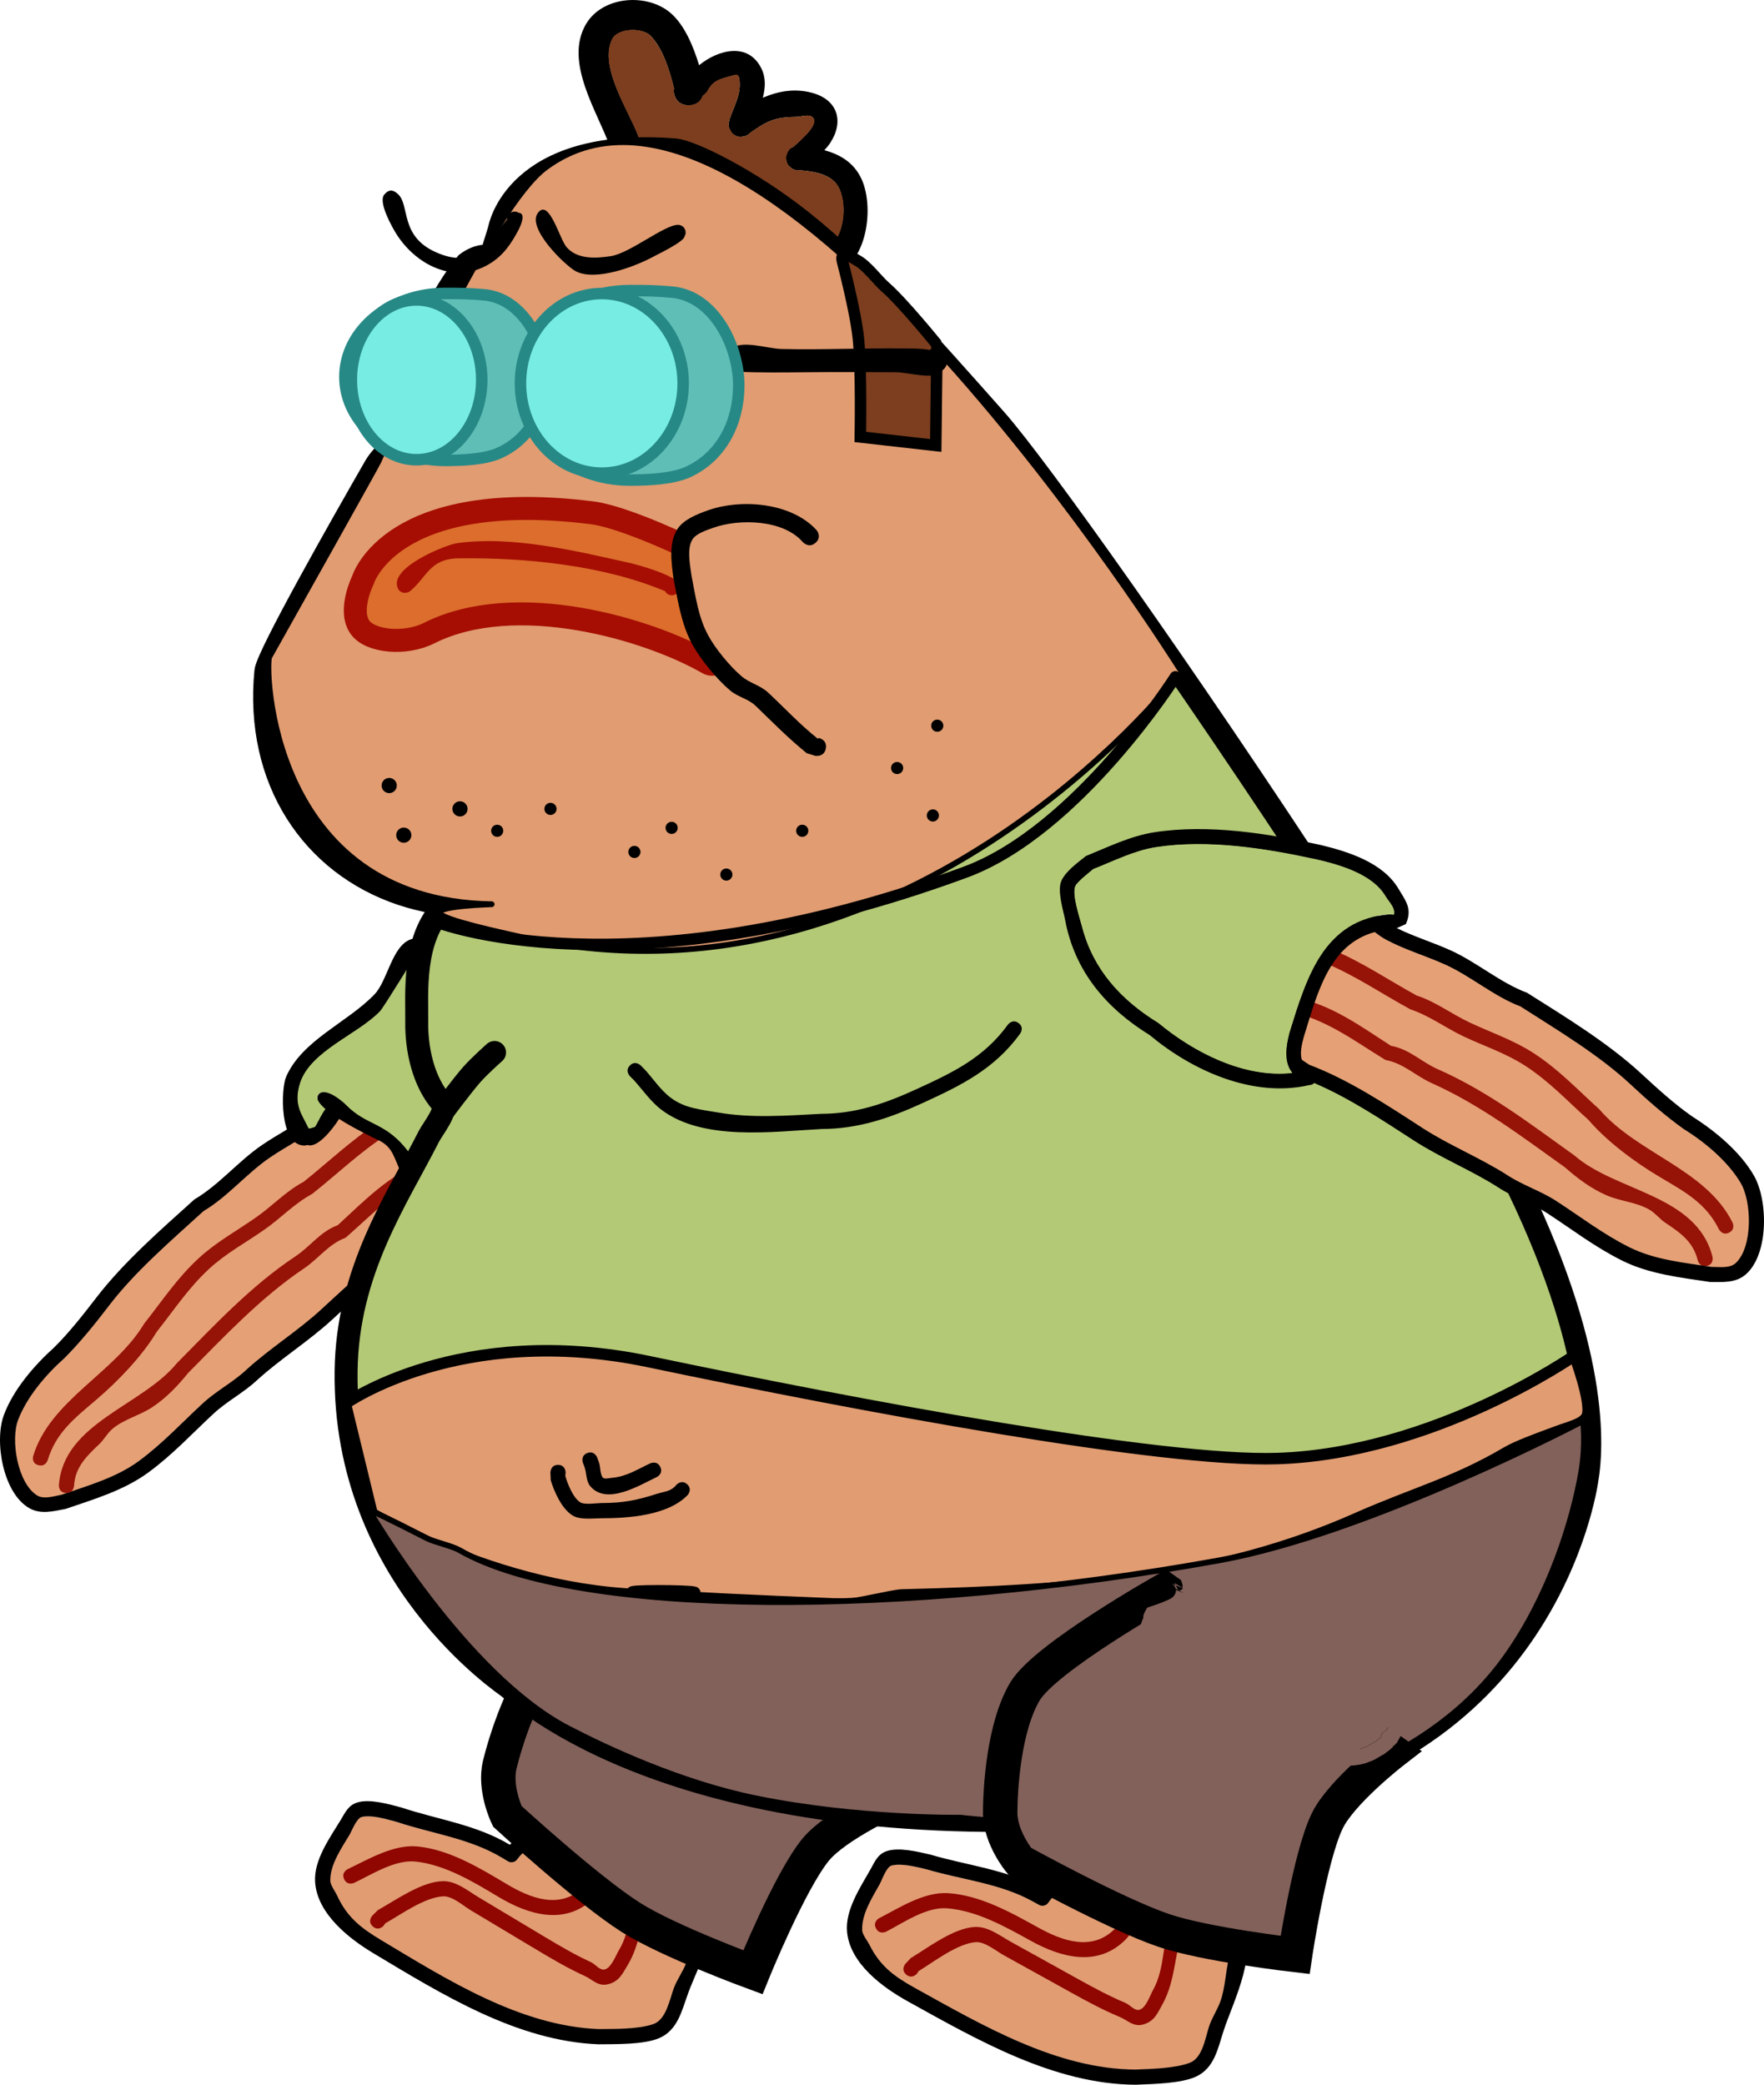 <svg version="1.1" xmlns="http://www.w3.org/2000/svg" xmlns:xlink="http://www.w3.org/1999/xlink" width="153.6" height="181.533" viewBox="0,0,153.6,181.533"><g transform="translate(-243.2,-79.862)"><g stroke-miterlimit="10"><g><g stroke="none" stroke-width="0.5" stroke-linecap="butt"><path d="M303.011,244.055c0,0 0.032,0.662 0.693,0.63c0.041,-0.002 0.08,-0.006 0.116,-0.013c0.554,0.724 0.277,1.492 0.02,2.373c-0.358,1.227 -0.436,2.701 -0.912,3.867c-0.296,0.726 -0.775,1.375 -1.044,2.111c-0.353,0.965 -0.661,2.725 -1.778,3.111c-1.312,0.453 -3.389,0.427 -4.77,0.439c-6.842,-0.277 -13.205,-4.305 -18.963,-7.754c-1.776,-1.064 -2.996,-2.02 -3.857,-3.921c-0.113,-0.251 -0.575,-0.904 -0.584,-1.237c-0.037,-1.419 0.967,-2.855 1.667,-4.021c0.206,-0.344 0.621,-1.468 1.082,-1.574c0.876,-0.201 2.187,0.203 3.046,0.434c3.088,1.026 6.338,1.409 9.168,3.104l0.462,0.275c0.185,0.125 0.356,0.138 0.495,0.105c0.142,-0.022 0.297,-0.101 0.421,-0.292c0.692,-0.946 1.832,-1.331 2.933,-1.715c0.944,-0.329 1.847,-0.93 2.884,-0.938c2.612,-0.021 5.269,2.213 7.33,3.63c0.69,0.421 1.191,0.965 1.792,1.51l-0.2,-0.122z" fill="#e19c72"/><path d="M296.152,241.607c0.615,0.242 0.374,0.857 0.374,0.857l-0.256,0.626c-0.414,0.691 -0.799,1.529 -1.388,2.091c-2.508,2.392 -5.686,1.408 -8.277,-0.144c-2.179,-1.305 -4.614,-2.785 -7.195,-3.075c-1.791,-0.202 -3.827,1.118 -5.361,1.85c0,0 -0.597,0.284 -0.881,-0.314c-0.284,-0.597 0.314,-0.881 0.314,-0.881c1.804,-0.852 3.972,-2.172 6.07,-1.97c2.761,0.267 5.413,1.866 7.734,3.255c2.072,1.241 4.631,2.265 6.68,0.326c0.496,-0.47 0.825,-1.24 1.171,-1.818l0.16,-0.431c0,0 0.242,-0.615 0.857,-0.374z" fill="#8f0700"/><path d="M275.66,247.61c-0.49,-0.444 -0.045,-0.934 -0.045,-0.934l0.486,-0.485c1.561,-0.871 3.841,-2.511 5.694,-2.523c1.151,-0.007 2.127,0.832 3.056,1.389c1.945,1.165 3.89,2.33 5.834,3.495c1.311,0.785 2.587,1.531 3.952,2.157c0.426,0.195 0.81,0.786 1.254,0.637c0.57,-0.191 0.926,-1.214 1.202,-1.668c1.127,-1.848 0.961,-4.302 1.783,-6.238c0,0 0.267,-0.605 0.872,-0.338c0.605,0.267 0.338,0.872 0.338,0.872c-1.031,2.221 -0.903,4.823 -2.243,7.024c-0.433,0.711 -0.705,1.372 -1.646,1.633c-0.909,0.253 -1.376,-0.385 -2.078,-0.706c-1.424,-0.65 -2.753,-1.424 -4.116,-2.24c-1.945,-1.165 -3.89,-2.33 -5.834,-3.495c-0.61,-0.366 -1.577,-1.232 -2.358,-1.201c-1.615,0.064 -3.716,1.589 -5.064,2.353l-0.154,0.221c0,0 -0.444,0.49 -0.934,0.045z" fill="#8f0700"/><path d="M303.678,244.686c-0.661,0.032 -0.693,-0.629 -0.693,-0.629l0.2,0.121c-0.6,-0.545 -1.101,-1.085 -1.791,-1.507c-2.061,-1.417 -4.71,-3.637 -7.322,-3.615c-1.037,0.008 -1.934,0.613 -2.878,0.942c-1.101,0.384 -2.227,0.771 -2.919,1.718c-0.124,0.191 -0.275,0.269 -0.417,0.291c-0.139,0.033 -0.306,0.019 -0.491,-0.106l-0.46,-0.276c-2.83,-1.695 -6.068,-2.087 -9.156,-3.114c-0.86,-0.23 -2.169,-0.636 -3.045,-0.436c-0.461,0.106 -0.874,1.227 -1.08,1.571c-0.699,1.166 -1.702,2.596 -1.665,4.015c0.009,0.333 0.47,0.984 0.584,1.235c0.86,1.902 2.08,2.85 3.856,3.913c5.759,3.449 12.083,7.461 18.924,7.739c1.381,-0.011 3.452,0.019 4.764,-0.434c1.117,-0.386 1.422,-2.141 1.775,-3.106c0.269,-0.736 0.746,-1.382 1.043,-2.107c0.476,-1.166 0.552,-2.634 0.91,-3.861c0.257,-0.881 0.534,-1.645 -0.02,-2.369c-0.036,0.007 -0.075,0.011 -0.116,0.013zM304.156,243.481c0.344,-0.04 0.584,0.261 0.584,0.261c1.917,2.573 -0.693,7.127 -1.634,9.717c-0.54,1.488 -0.898,3.21 -2.542,3.891c-1.354,0.561 -3.808,0.507 -5.261,0.523c-7.099,-0.285 -13.61,-4.348 -19.584,-7.926c-2.112,-1.265 -4.908,-3.439 -5.081,-6.214c-0.12,-1.918 1.29,-3.848 2.235,-5.404c0.374,-0.616 0.637,-1.252 1.415,-1.506c1.077,-0.351 2.775,0.139 3.841,0.424c3.199,1.064 6.521,1.488 9.456,3.246l0.008,0.005c1.976,-2.007 6.359,-3.417 8.899,-2.385c1.921,0.78 3.919,2.282 5.624,3.453c0.748,0.468 1.304,1.042 1.957,1.635z" fill="#000000"/></g><g><path d="M321.21,236.414c0,0 -5.196,2.327 -6.985,4.509c-2.253,2.749 -5.466,10.68 -5.466,10.68c0,0 -7.369,-2.71 -10.626,-4.778c-3.79,-2.407 -10.757,-8.803 -10.757,-8.803c0,0 -1.173,-2.402 -0.655,-4.516c0.449,-1.834 2.009,-7.122 4.587,-9.749c2.42,-2.466 13.936,-5.71 13.936,-5.71z" fill="#82615a" stroke="#000000" stroke-width="3" stroke-linecap="round"/><path d="M320.492,234.92c0.029,-0.08 0.074,-0.157 0.136,-0.223c0.122,-0.133 0.286,-0.204 0.452,-0.213l0.297,-0.323l0.014,-0.026l0.056,-0.148l0.053,-0.076l0.036,-0.086l0.228,-0.304l0.026,-0.021l0.016,-0.029l0.144,-0.157l0.099,-0.261l0.041,-0.059l0.024,-0.068l0.087,-0.133l0.119,-0.314l0.041,-0.059l0.024,-0.068l0.087,-0.133l0.119,-0.314l0.031,-0.044l0.015,-0.052l0.175,-0.301l0.013,-0.013l0.006,-0.017l0.08,-0.122l0.071,-0.209l0.062,-0.502l-0.035,-0.323l0.001,-0.005l-0.002,-0.004l-0.048,-0.506l0.015,-0.097l-0.004,-0.098l0.009,-0.042l-0.067,-0.201l-0.001,-0.017l-0.009,-0.015l-0.079,-0.287l-0.147,-0.307l-0.14,-0.277l-0.259,-0.493l-0.013,-0.055l-0.03,-0.048l-0.161,-0.495l-0.02,-0.018l-0.004,-0l-0.008,-0.01l-0.036,-0.033l-0.077,-0.117l-0.084,-0.112l-0.019,-0.045l-0.007,-0.011l0.001,-0.004l-0.124,-0.293l-0.598,-0.832l-0.481,-0.589l-0.612,-0.661l-3.671,-3.377l-1.004,-0.677l-0.024,-0.027l-0.032,-0.016l-0.599,-0.505l-0.459,-0.217l-0.749,-0.249l-0.012,-0.008l-0.014,-0.002l-0.936,-0.356l-0.888,-0.288l-0.703,-0.12l-0.354,-0.056l-0.409,-0.007l-0.021,-0.006l-0.022,0.004l-0.429,-0.036l-0.01,-0.004l-0.011,0.001l-0.459,-0.053l-0.659,0.027l-1.16,0.178l-0.037,-0.003l-0.036,0.011l-0.255,0.011l-0.334,0.081l-0.066,-0l-0.063,0.019l-0.292,0.012l-0.061,0.029l-0.095,0.019l-0.09,0.038l-0.17,0.026l-0.092,0.035l-0.026,0.003l-0.022,0.013l-0.142,0.042l-0.146,0.081l-0.07,0.019l-0.063,0.037l-0.117,0.034l-0.178,0.117l-0.069,0.024l-0.06,0.042l-0.091,0.035l-0.709,0.77l-0.003,0.031l-0.018,0.051l0.01,0.031l-0.063,0.115l-0.044,0.123l-0.03,0.013l-0.026,0.047l-0.183,0.199l-0.005,0.011l-0.037,0.047l-0.021,0.056l-0.106,0.155l-0.044,0.116l-0.011,0.016l-0.004,0.02l-0.049,0.109l-0.026,0.033l-0.012,0.04l-0.1,0.165l-0.047,0.046l-0.005,0.009l-0.062,0.176l-0.009,0.014l0.001,0.002l0.039,0.293l-0.003,0.03l0.009,0.029l0.008,0.186l0.039,0.133l0.001,0.035l0.014,0.032l0.027,0.143l0.005,0.005l-0.001,0.019l0.003,0.018l-0.009,0.152l-0.003,0.072l0.384,1.009l0.006,0.054l0.023,0.024l-0.004,0.11l0.054,0.121l0.022,0.123l0.007,0.023l0,0l0.219,0.349l0.008,0.025l0.017,0.019l0.249,0.473l0.297,0.468l0.254,0.386l0.006,0.018l0.014,0.014l0.307,0.532l0.161,0.244l0.004,0.011l0.008,0.008l0.109,0.178l0.29,0.312l0.012,0.021l0.019,0.015l0.48,0.595l0.005,0.011l0.009,0.007l0.6,0.799l0.741,0.779l0.594,0.547l0.727,0.523l0.968,0.627l0.007,0.008l0.01,0.004l1.055,0.73l1.135,0.598l0.029,0.026l0.037,0.014l0.881,0.605l0.012,0.014l0.017,0.007l0.629,0.485l0.801,0.36l0.015,0.012l0.018,0.004l0.765,0.396l0.002,0.002l0.003,0.001l0.568,0.3l0.598,0.112l0.616,0.107l0.004,0.002l0.004,-0l0.673,0.126l0.331,0.033l0.248,0.012l0.207,-0.009l0.263,-0.035l0.005,0.001l0.004,-0.002l0.284,-0.034l0.23,-0.073l0.007,-0l0.006,-0.004l0.423,-0.125l0.016,-0.001l0.014,-0.007l0.138,-0.034l0.007,-0.005l0.002,-0.006l0.015,-0.007l0.026,-0.019l0.136,-0.055l0.133,-0.061l0.032,-0.006l0.016,-0.006l0.005,0.002l0.002,-0l0.019,-0.012l0.043,-0.015l0.035,-0.029l0.024,-0.012zM322.585,234.684l-0.011,0.044l-0.075,0.137l-0.055,0.06l-0.039,0.071l-0.665,0.723l-0.285,0.187l-0.046,-0.011l-0.078,0.064l-0.127,0.113l-0.01,-0.001l-0.137,0.066l-0.025,0.017l-0,0l-0.002,0.001l-0.065,0.043l-0.124,0.043l-0.119,0.054l-0.038,0.007l-0.035,0.025l-0.119,0.048l-0.114,0.06l-0.249,0.061l-0.401,0.118l-0.284,0.09l-0.063,0.004l-0.059,0.022l-0.341,0.041l-0.288,0.038l-0.03,-0.003l-0.029,0.009l-0.267,0.011l-0.03,-0.006l-0.03,0.006l-0.295,-0.014l-0.017,-0.005l-0.017,0.003l-0.376,-0.038l-0.027,-0.01l-0.029,0.002l-0.697,-0.13l-0.616,-0.107l-0.004,-0.002l-0.004,0l-0.701,-0.131l-0.091,-0.042l-0.097,-0.024l-0.654,-0.346l-0.746,-0.386l-0.855,-0.384l-0.061,-0.048l-0.072,-0.031l-0.676,-0.522l-0.834,-0.573l-1.136,-0.599l-0.03,-0.027l-0.038,-0.014l-1.079,-0.747l-0.973,-0.63l-0.012,-0.012l-0.016,-0.006l-0.772,-0.556l-0.026,-0.031l-0.035,-0.019l-0.64,-0.588l-0.012,-0.019l-0.019,-0.012l-0.783,-0.823l-0.019,-0.034l-0.03,-0.025l-0.616,-0.821l-0.457,-0.568l-0.32,-0.343l-0.033,-0.059l-0.048,-0.047l-0.138,-0.225l-0.165,-0.251l-0.006,-0.018l-0.014,-0.014l-0.307,-0.532l-0.246,-0.374l-0.002,-0.005l-0.004,-0.004l-0.315,-0.495l-0.009,-0.026l-0.019,-0.021l-0.25,-0.475l-0.216,-0.343l-0.006,-0.018l-0.013,-0.014l-0.037,-0.067l-0.007,-0.003l-0.005,-0.018l-0.009,-0.016l-0.039,-0.147l-0.027,-0.092l-0.081,-0.18l-0.015,-0.083l-0.029,-0.03l0.004,-0.112l-0.007,-0.038l-0.395,-1.038l-0.006,-0.054l-0.023,-0.024l0.005,-0.131l-0.015,-0.13l0.021,-0.025l0.002,-0.054l0.004,-0.012l-0.052,-0.178l-0.003,-0.081l-0.023,-0.078l-0.01,-0.237l-0.033,-0.246l-0.031,-0.169l0.005,-0.074l-0.021,-0.033l0.03,-0.115l0.007,-0.118l0.03,-0.025l0.019,-0.071l0.049,-0.09l0.052,-0.149l-0,-0.001l0.002,-0.004l0.024,-0.067l0.073,-0.111l0.064,-0.117l0.032,-0.035l0.045,-0.074l0.024,-0.054l0.065,-0.172l0.045,-0.065l0.028,-0.074l0.118,-0.171l0.025,-0.055l0.066,-0.084l0.051,-0.093l0.12,-0.13l0.033,-0.092l0.043,-0.14l0.017,-0.027l0.006,-0.016l0.005,-0.002l0.072,-0.119l0.047,-0.046l0.032,-0.058l0.841,-0.914l0.001,-0.007l0.016,-0.011l0.012,-0.014l0.127,-0.084l0.125,-0.087l0.017,-0.007l0.016,-0.01l0.007,0.002l0.129,-0.049l0.2,-0.131l0.092,-0.032l0.084,-0.05l0.142,-0.042l0.146,-0.081l0.07,-0.019l0.063,-0.037l0.187,-0.055l0.134,-0.051l0.07,-0.008l1.226,0.887l-1.019,-0.936l0.026,-0.012l0.001,-0.001l0.005,-0.001l0.064,-0.031l0.13,-0.027l0.876,0.6l-0.678,-0.64l0.196,0.74l0.347,-0.04l0.109,-0.379l-0.028,-0.414l0.066,0l0.063,-0.019l0.284,-0.012l1.16,-0.178l0.037,0.003l0.036,-0.011l0.748,-0.031l0.051,0.011l0.052,-0.007l0.5,0.058l0.397,0.033l0.433,0.007l0.045,0.012l0.046,-0.004l0.404,0.063l0.004,0.002l0.005,-0l0.754,0.129l0.044,0.02l0.048,0.003l0.949,0.308l0.014,0.009l0.017,0.002l0.938,0.357l0.773,0.257l0.034,0.022l0.04,0.008l0.573,0.27l0.067,0.055l0.077,0.038l0.638,0.538l1.016,0.685l0.034,0.037l0.044,0.024l3.727,3.429l0.015,0.023l0.023,0.015l0.644,0.695l0.01,0.018l0.017,0.013l0.507,0.621l0.009,0.019l0.016,0.014l0.653,0.909l0.027,0.069l0.045,0.059l0.122,0.289l0.08,0.073l0.01,0.002l0.092,0.147l0.095,0.145l-0.002,0.01l0.193,0.594l0.235,0.448l0.001,0.005l0.004,0.004l0.146,0.288l0.002,0.007l0.005,0.006l0.176,0.367l0.012,0.058l0.029,0.052l0.09,0.327l0.115,0.347l0.008,0.007l0.007,0.17l0.013,0.169l-0.007,0.008l-0.023,0.113l0.038,0.403l0.043,0.395l-0.011,0.076l0.009,0.077l-0.08,0.645l-0.024,0.063l-0.005,0.067l-0.119,0.353l-0.045,0.071l-0.028,0.079l-0.116,0.178l-0.139,0.24l-0.126,0.33l-0.041,0.059l-0.024,0.068l-0.087,0.133l-0.119,0.314l-0.041,0.059l-0.024,0.068l-0.087,0.133l-0.119,0.314l-0.072,0.103l-0.06,0.11l-0.208,0.226l-0.152,0.203l-0.039,0.103z" fill="#82615a" stroke="none" stroke-width="0.5" stroke-linecap="butt"/><path d="M320.458,234.947l-0.024,0.012l-0.035,0.029l-0.043,0.015l-0.019,0.012l-0.002,0l-0.005,-0.002l-0.016,0.006l-0.032,0.006l-0.133,0.061l-0.136,0.055l-0.026,0.019l-0.015,0.007l-0.002,0.006l-0.007,0.005l-0.138,0.034l-0.014,0.008l-0.016,0.001l-0.424,0.125l-0.006,0.004l-0.007,0l-0.231,0.074l-0.284,0.034l-0.004,0.002l-0.005,-0.001l-0.263,0.035l-0.207,0.009l-0.248,-0.012l-0.332,-0.033l-0.675,-0.125l-0.004,0l-0.004,-0.002l-0.617,-0.107l-0.6,-0.111l-0.569,-0.3l-0.003,-0.001l-0.002,-0.002l-0.768,-0.396l-0.018,-0.004l-0.015,-0.012l-0.804,-0.359l-0.631,-0.485l-0.017,-0.007l-0.012,-0.014l-0.885,-0.606l-0.037,-0.014l-0.029,-0.026l-1.14,-0.6l-1.06,-0.732l-0.01,-0.004l-0.007,-0.008l-0.972,-0.63l-0.729,-0.526l-0.596,-0.55l-0.743,-0.783l-0.601,-0.802l-0.009,-0.007l-0.005,-0.011l-0.48,-0.598l-0.019,-0.015l-0.012,-0.021l-0.291,-0.313l-0.109,-0.178l-0.008,-0.008l-0.004,-0.011l-0.161,-0.245l-0.307,-0.534l-0.014,-0.014l-0.006,-0.019l-0.254,-0.387l-0.297,-0.469l-0.249,-0.474l-0.017,-0.019l-0.008,-0.025l-0.219,-0.35l-0,-0l-0.007,-0.023l-0.022,-0.124l-0.054,-0.121l0.004,-0.11l-0.023,-0.024l-0.006,-0.054l-0.383,-1.011l0.003,-0.073l0.009,-0.152l-0.003,-0.018l0.001,-0.019l-0.005,-0.005l-0.026,-0.144l-0.014,-0.032l-0.001,-0.035l-0.039,-0.134l-0.008,-0.186l-0.009,-0.029l0.003,-0.03l-0.039,-0.293l-0.001,-0.002l0.009,-0.014l0.062,-0.176l0.005,-0.009l0.047,-0.046l0.1,-0.165l0.012,-0.04l0.026,-0.033l0.049,-0.109l0.004,-0.02l0.011,-0.016l0.044,-0.116l0.107,-0.155l0.021,-0.056l0.037,-0.047l0.005,-0.011l0.184,-0.2l0.026,-0.048l0.03,-0.013l0.045,-0.124l0.063,-0.115l-0.01,-0.031l0.018,-0.051l0.003,-0.031l0.71,-0.772l0.091,-0.035l0.06,-0.042l0.069,-0.024l0.178,-0.118l0.117,-0.035l0.063,-0.037l0.07,-0.019l0.146,-0.081l0.142,-0.042l0.022,-0.013l0.026,-0.003l0.093,-0.035l0.17,-0.026l0.09,-0.038l0.096,-0.02l0.061,-0.029l0.292,-0.013l0.063,-0.019l0.066,0l0.334,-0.082l0.255,-0.011l0.036,-0.011l0.037,0.003l1.162,-0.18l0.661,-0.028l0.46,0.052l0.011,-0.001l0.01,0.004l0.43,0.035l0.022,-0.004l0.021,0.006l0.41,0.007l0.355,0.055l0.705,0.12l0.891,0.288l0.939,0.356l0.014,0.002l0.012,0.008l0.752,0.249l0.461,0.217l0.602,0.506l0.032,0.016l0.024,0.027l1.009,0.679l3.683,3.392l0.613,0.664l0.482,0.591l0.598,0.835l0.124,0.294l-0.001,0.004l0.007,0.011l0.019,0.045l0.084,0.112l0.077,0.117l0.036,0.033l0.008,0.01l0.004,0l0.02,0.018l0.161,0.496l0.03,0.048l0.013,0.055l0.259,0.494l0.14,0.278l0.147,0.308l0.079,0.287l0.009,0.015l0.001,0.017l0.067,0.202l-0.009,0.042l0.004,0.099l-0.015,0.098l0.047,0.507l0.002,0.004l-0.001,0.005l0.035,0.324l-0.063,0.503l-0.071,0.21l-0.08,0.122l-0.006,0.017l-0.013,0.013l-0.175,0.302l-0.015,0.052l-0.031,0.045l-0.12,0.314l-0.087,0.133l-0.024,0.068l-0.041,0.059l-0.12,0.314l-0.087,0.133l-0.024,0.068l-0.041,0.059l-0.1,0.262l-0.144,0.157l-0.016,0.03l-0.026,0.021l-0.229,0.304l-0.036,0.086l-0.053,0.077l-0.057,0.149l-0.014,0.026l-0.297,0.323c-0.167,0.009 -0.331,0.081 -0.453,0.213c-0.062,0.067 -0.107,0.143 -0.136,0.224z" fill="#82615a" stroke="none" stroke-width="0.5" stroke-linecap="butt"/><path d="M301.566,218.156c0.916,-0.406 2.614,-0.878 3.621,-0.565c0.242,-0.135 0.554,-0.107 0.769,0.091c0.269,0.247 0.286,0.666 0.039,0.934c-0.039,0.042 -0.082,0.078 -0.128,0.108c-0.179,0.346 -3.002,0.469 -3.406,0.539c-2.491,0.434 -5.603,2.214 -7.781,3.502c-2.027,1.2 -3.646,3.364 -5.301,4.981c-0.526,0.514 -1.111,-0.002 -1.12,-0.627c-0.015,-1.04 1.396,-1.542 2.114,-2.295c3.235,-3.395 6.995,-4.81 11.193,-6.67z" fill="#000000" stroke="none" stroke-width="0.5" stroke-linecap="butt"/></g></g><g stroke="none" stroke-width="0.5" stroke-linecap="butt"><path d="M272.256,176.809c4.12,0.3 5.898,4.259 7.694,7.59c0.28,0.565 0.606,1.282 0.529,1.884c-0.184,0.183 -0.37,0.364 -0.563,0.537c-3.157,1.874 -6.011,4.57 -8.7,7.05c-2.04,1.881 -4.442,3.377 -6.498,5.241c-1.19,1.13 -2.658,1.862 -3.862,2.974c-1.872,1.729 -3.465,3.459 -5.542,4.998c-1.972,1.462 -4.449,2.154 -6.745,2.949c-0.619,0.114 -1.549,0.438 -2.147,0.071c-1.715,-1.056 -2.338,-4.846 -1.659,-6.605c0.766,-1.983 2.411,-3.936 4.008,-5.346c1.364,-1.363 2.716,-3.049 3.877,-4.574c2.279,-2.993 5.477,-5.732 8.269,-8.281c2.113,-1.251 3.774,-3.29 5.816,-4.676c1.521,-1.032 3.189,-1.845 4.648,-2.979c0.354,-0.275 0.622,-0.559 0.876,-0.833z" fill="#e6a075"/><path d="M279.072,176.66c0.395,0.511 -0.134,0.901 -0.134,0.901l-0.644,0.426c-0.235,0.07 -0.471,0.141 -0.706,0.211c0,0 -0.029,0.009 -0.077,0.016c-0.013,0.011 -0.021,0.017 -0.021,0.017l-0.601,0.443c-2.336,1.49 -4.341,3.439 -6.508,5.151c-1.577,0.859 -2.674,2.066 -4.132,3.091c-1.636,1.151 -3.35,2.059 -4.829,3.423c-1.816,1.675 -3.063,3.591 -4.578,5.5c-1.272,2.121 -3.373,4.3 -5.255,5.904c-1.883,1.605 -3.51,2.86 -4.23,5.257c0,0 -0.186,0.619 -0.82,0.444c-0.634,-0.175 -0.448,-0.793 -0.448,-0.793c1.464,-4.861 7.087,-7.226 9.659,-11.522c1.566,-1.984 2.882,-3.984 4.768,-5.719c1.525,-1.402 3.287,-2.358 4.975,-3.54c1.468,-1.028 2.561,-2.249 4.157,-3.108c2.154,-1.716 4.158,-3.651 6.488,-5.137l0.564,-0.416c0,0 0.121,-0.089 0.291,-0.127c0.114,-0.081 0.222,-0.114 0.222,-0.114c0.235,-0.07 0.471,-0.141 0.706,-0.211l0.23,-0.219c0,0 0.529,-0.39 0.925,0.121z" fill="#961308"/><path d="M273.798,175.608c-0.093,0.04 -0.18,0.083 -0.262,0.127c3.807,0.901 5.713,4.641 7.574,8.093c0.204,0.429 0.38,0.857 0.495,1.278c0.363,-0.368 0.737,-0.724 1.141,-1.045c0.746,-0.591 1.98,-1.231 2.313,-2.186c0.811,-2.324 -1.508,-5.383 -3.328,-6.552c-0.521,-0.334 -1.684,-0.273 -2.286,-0.388c-1.937,-0.04 -3.75,0.32 -5.647,0.672zM271.367,177.664c-1.459,1.133 -3.123,1.948 -4.644,2.981c-2.041,1.386 -3.69,3.426 -5.803,4.677c-2.792,2.549 -5.967,5.261 -8.246,8.254c-1.161,1.525 -2.514,3.203 -3.879,4.566c-1.597,1.41 -3.245,3.359 -4.01,5.341c-0.679,1.758 -0.06,5.543 1.654,6.599c0.597,0.368 1.527,0.042 2.145,-0.072c2.296,-0.795 4.768,-1.49 6.74,-2.952c2.076,-1.539 3.661,-3.271 5.534,-5c1.204,-1.112 2.659,-1.842 3.848,-2.971c2.056,-1.865 4.442,-3.339 6.482,-5.22c2.689,-2.48 5.545,-5.165 8.701,-7.039c0.193,-0.174 0.38,-0.353 0.563,-0.537c0.077,-0.602 -0.248,-1.316 -0.528,-1.882c-1.796,-3.331 -3.563,-7.279 -7.684,-7.579c-0.254,0.274 -0.521,0.558 -0.876,0.833zM272.842,174.653c0.225,-0.482 0.777,-0.33 0.777,-0.33l-0.129,0.035c2.06,-0.382 4.008,-0.75 6.11,-0.701c0.866,0.163 2.098,0.128 2.862,0.588c0.486,0.293 0.736,0.854 1.161,1.225c1.789,1.561 3.57,4.286 2.685,6.814c-0.442,1.262 -1.721,1.977 -2.73,2.769c-0.714,0.56 -1.334,1.242 -1.973,1.901c-0.032,0.089 -0.07,0.177 -0.114,0.264c4.207,-0.321 8.087,-3.271 10.659,-6.274c2.868,-2.518 4.766,-5.48 5.05,-9.191c0.055,-0.719 0.406,-2.931 -0.074,-3.514c-0.282,-0.342 -1.422,-0.906 -1.783,-1.101c-1.861,-0.341 -3.791,-0.888 -5.706,-0.819c-4.611,0.167 -9.357,1.844 -13.571,3.582c-1.925,0.832 -4.494,2.094 -5.269,4.105c-0.223,0.578 -0.704,1.169 -0.425,1.685c0.146,-0.084 0.291,-0.1 0.291,-0.1c0.378,-0.042 0.742,-0.062 1.092,-0.061c0.317,-0.319 0.646,-0.62 1.088,-0.878zM272.098,194.792c-2.044,1.88 -4.429,3.357 -6.485,5.223c-1.188,1.12 -2.639,1.847 -3.829,2.954c-1.907,1.772 -3.543,3.554 -5.673,5.117c-2.122,1.556 -4.727,2.323 -7.193,3.167c-1.051,0.196 -2.144,0.507 -3.15,-0.056c-2.296,-1.283 -3.087,-5.816 -2.231,-8.119c0.813,-2.189 2.609,-4.29 4.347,-5.856c1.327,-1.299 2.603,-2.937 3.732,-4.402c2.377,-3.085 5.611,-5.901 8.516,-8.52c2.135,-1.251 3.812,-3.318 5.867,-4.722c1.404,-0.959 2.919,-1.72 4.296,-2.724l-0.839,-0.192c-0.801,-1.157 -0.368,-1.883 0.107,-3.098c0.933,-2.388 3.696,-3.836 5.988,-4.84c4.358,-1.798 9.27,-3.527 14.039,-3.688c2.089,-0.071 4.188,0.498 6.214,0.893c0.79,0.417 1.909,0.906 2.458,1.641c0.563,0.753 0.312,2.499 0.305,3.378c-0.037,4.38 -2.135,7.94 -5.467,10.881c-3.08,3.615 -7.852,6.882 -12.911,6.689c-0.128,0.023 -0.278,0.008 -0.433,-0.094c-2.754,1.785 -5.271,4.174 -7.655,6.368z" fill="#000000"/><path d="M271.567,176.427c-0.323,0.408 -0.592,1.011 -0.871,1.498c-0.065,0.114 -0.396,0.187 -0.64,0.232c-0.552,-1.219 -1.386,-2.07 -0.745,-4.015c0.916,-2.78 5.03,-4.238 6.957,-6.239c0.36,-0.374 3.162,-4.989 3.207,-4.993c2.328,-0.196 5.192,0.645 6.898,2.344c3.562,3.548 -1.214,9.621 -4.199,12.029c-0.77,0.621 -1.55,0.985 -2.164,1.769c-0.226,0.288 -0.478,0.577 -0.711,0.85c-0.136,0.16 -0.241,0.685 -0.364,0.515c-2.113,-2.936 -3.726,-2.372 -5.653,-4.347c-0.33,-0.338 -1.751,-1.515 -2.325,-0.941c-0.331,0.331 0.013,0.783 0.609,1.298z" fill="#b3c976"/><path d="M270.676,177.942c0.279,-0.487 0.547,-1.092 0.87,-1.5c-0.596,-0.515 -0.895,-0.993 -0.564,-1.325c0.574,-0.574 1.991,0.596 2.321,0.935c1.927,1.975 3.519,1.403 5.632,4.338c0.123,0.17 0.226,-0.355 0.362,-0.515c0.233,-0.273 0.482,-0.561 0.708,-0.85c0.614,-0.784 1.385,-1.144 2.155,-1.765c2.984,-2.408 7.755,-8.443 4.193,-11.991c-1.706,-1.699 -4.553,-2.531 -6.881,-2.335c-0.045,0.004 -2.831,4.616 -3.191,4.99c-1.927,2.001 -6.028,3.428 -6.944,6.209c-0.641,1.945 0.188,2.787 0.74,4.006c0.244,-0.045 0.533,-0.084 0.599,-0.199zM276.179,179.157c-0.558,-0.265 -2.153,-1.034 -3.454,-1.862c-0.637,1.017 -1.942,2.582 -2.761,2.266c-0.079,0.034 -0.166,0.052 -0.258,0.052c-0.003,0 -0.006,-0 -0.01,-0c-2.203,-0.023 -2.025,-4.974 -1.586,-5.98c1.405,-3.223 5.366,-4.736 7.712,-7.198c1.113,-1.167 1.515,-4.182 3.117,-4.768c2.728,-0.997 7.066,1.08 8.795,3.154c4.141,4.969 -2.306,11.563 -6.024,14.343c-1.03,0.77 -1.93,3.336 -3.329,3.11c-0.134,-0.022 -0.189,-0.198 -0.252,-0.318c-0.61,-1.151 -0.66,-2.186 -1.949,-2.8z" fill="#000000"/></g><path d="M281.505,180.578c0.444,0.472 -0.046,0.909 -0.046,0.909l-0.66,0.576c-3.13,1.303 -5.105,3.48 -7.504,5.575c-1.508,0.569 -2.313,1.788 -3.617,2.669c-3.815,2.576 -6.875,5.864 -10.089,9.1c-0.933,1.149 -1.908,2.184 -3.157,3.006c-1.065,0.7 -2.491,1.047 -3.462,1.889c-0.439,0.381 -0.712,0.917 -1.133,1.317c-1.138,1.08 -2.09,2.004 -2.192,3.639c0,0 -0.044,0.642 -0.703,0.606c-0.659,-0.036 -0.615,-0.678 -0.615,-0.678c0.403,-5.427 7.248,-6.911 10.272,-10.619c3.28,-3.313 6.423,-6.71 10.342,-9.319c1.324,-0.882 2.126,-2.13 3.667,-2.701c2.297,-2.105 4.405,-4.327 7.486,-5.564l0.477,-0.439c0,0 0.489,-0.437 0.933,0.035z" fill="#961308" stroke="none" stroke-width="0.5" stroke-linecap="butt"/><g stroke="none" stroke-width="0.5" stroke-linecap="butt"><path d="M296.708,93.396c0,0 -0.067,-0.122 -0.107,-0.302c-0.211,-0.236 -0.3,-0.486 -0.3,-0.486c-1.06,-2.994 -4.007,-7.332 -2.085,-10.632c1.446,-2.483 5.358,-2.743 7.397,-0.964c1.202,1.049 1.957,2.873 2.461,4.529c1.668,-1.357 4.289,-2.05 5.434,0.305c0.39,0.803 0.335,1.672 0.117,2.528c1.334,-0.577 2.775,-0.839 4.293,-0.428c2.216,0.601 2.802,2.478 1.57,4.365c-0.148,0.226 -0.321,0.432 -0.507,0.628c1.358,0.373 2.568,1.069 3.234,2.508c1.199,2.592 0.44,8.035 -3.083,8.479c-1.906,0.24 -2.697,-1.075 -4.188,-1.838c-2.116,-1.083 -4.35,-2.057 -6.504,-3.07c-2.538,-1.269 -5.084,-2.455 -7.105,-4.495l-0.627,-1.126zM316.29,96.325c-0.594,-1.352 -2.273,-1.528 -3.53,-1.643c-0.221,0.022 -0.48,-0.02 -0.717,-0.232c-0.166,-0.118 -0.318,-0.3 -0.371,-0.576c-0.082,-0.269 -0.033,-0.5 0.058,-0.683c0.115,-0.313 0.34,-0.473 0.555,-0.553c0.494,-0.472 2.254,-1.913 1.702,-2.524c-0.326,-0.361 -0.971,-0.077 -1.457,-0.072c-1.85,0.018 -2.55,0.359 -4.026,1.406c-0.13,0.149 -0.322,0.272 -0.607,0.308c-0.197,0.044 -0.437,0.046 -0.674,-0.088c-0.246,-0.115 -0.385,-0.311 -0.463,-0.497c-0.17,-0.317 -0.146,-0.594 -0.057,-0.812l0.01,-0.075c0.396,-1.183 1.091,-2.31 0.847,-3.611c-0.078,-0.418 -0.398,-0.26 -0.685,-0.185c-1.008,0.266 -1.579,0.393 -2.065,1.314c0,0 -0.142,0.237 -0.403,0.397c-0.132,0.377 -0.452,0.836 -1.231,0.836c-1.323,0 -1.323,-1.323 -1.323,-1.323l0.039,-0.133c-0.368,-1.49 -0.938,-3.467 -2.057,-4.608c-0.685,-0.699 -2.82,-0.685 -3.319,0.307c-1.206,2.402 1.519,6.341 2.274,8.439c0,0 0.192,0.538 -0.03,1.034l0.267,0.503c1.77,1.745 4.138,2.761 6.335,3.859c2.175,1.024 4.441,2.004 6.573,3.105c0.773,0.399 1.9,1.716 2.895,1.613c0.527,-0.055 0.767,-0.596 1.029,-0.949c0.846,-1.143 1.019,-3.216 0.429,-4.557z" fill="#000000"/><path d="M312.735,94.673c1.258,0.114 2.985,0.311 3.579,1.663c0.59,1.341 0.412,3.422 -0.434,4.565c-0.261,0.353 -0.504,0.896 -1.031,0.951c-0.995,0.103 -2.125,-1.212 -2.898,-1.611c-2.132,-1.101 -4.419,-2.077 -6.593,-3.101c-2.196,-1.098 -4.586,-2.136 -6.356,-3.881l-0.267,-0.505c0.222,-0.495 0.03,-1.037 0.03,-1.037c-0.755,-2.098 -3.473,-6.053 -2.267,-8.455c0.498,-0.993 2.638,-1.01 3.323,-0.311c1.119,1.141 1.723,3.158 2.091,4.648l-0.039,0.133c0,0 -0.038,1.286 1.285,1.286c0.779,0 1.106,-0.464 1.238,-0.841c0.261,-0.159 0.406,-0.398 0.406,-0.398c0.486,-0.921 1.068,-1.05 2.076,-1.316c0.287,-0.076 0.61,-0.233 0.688,0.185c0.244,1.301 -0.461,2.479 -0.857,3.663l-0.002,0.023c-0.089,0.218 -0.109,0.497 0.061,0.813c0.078,0.186 0.231,0.394 0.477,0.508c0.236,0.134 0.48,0.139 0.677,0.095c0.284,-0.036 0.426,-0.144 0.556,-0.293c1.476,-1.047 2.226,-1.405 4.076,-1.423c0.486,-0.005 1.132,-0.287 1.457,0.074c0.552,0.612 -1.207,2.062 -1.702,2.534c-0.215,0.08 -0.44,0.243 -0.555,0.556c-0.091,0.183 -0.141,0.417 -0.058,0.686c0.053,0.276 0.204,0.459 0.37,0.577c0.237,0.212 0.447,0.234 0.667,0.212z" fill="#7c3e1e"/></g><path d="M286.69,99.808c0,0 1.348,-7.987 15.287,-6.891c1.338,0.105 6.392,2.529 11.022,6.204c5.366,4.258 10.661,10.257 16.875,17.262c3.68,4.149 16.42,22.094 29.189,41.637c4.616,7.064 11.73,16.278 14.905,22.389c8.207,15.796 8.007,24.846 7.404,28.364c-0.109,0.635 -3.6,24.81 -31.836,28.348c-40.394,5.062 -57.53,-6.458 -61.994,-10.29c-0.416,-0.357 -14.428,-9.579 -14.206,-27.578c0.108,-8.724 4.387,-14.878 7.212,-20.445c0.308,-0.608 1.672,-2.306 1.195,-2.835c-1.727,-1.914 -2.288,-4.83 -2.256,-7.127c0.034,-2.411 -0.419,-7.324 2.421,-10.1c0.291,-0.284 0.593,-0.004 0.914,0.059c0.535,0.104 1.123,0.167 1.8,0.14c3.109,-0.121 10.728,-0.261 10.84,-0.613c0.056,-0.177 -10.028,1.808 -17.3,-0.63c-7.768,-2.604 -12.731,-9.918 -11.812,-19.377c0.131,-1.35 6.652,-12.857 9.528,-17.855c0.595,-1.035 2.234,-2.4 2.25,-2.663c0.551,-8.999 5.7,-14.998 5.7,-14.998c0,0 0.442,-0.36 1.027,-0.544c0.457,-0.144 1.078,-0.096 1.135,-0.246c0.162,-0.422 0.701,-2.208 0.701,-2.208z" fill="#b3c976" stroke="#000000" stroke-width="2" stroke-linecap="round"/><path d="M345.396,139.111c0,0 -23.642,30.176 -57.36,22.224c-0.872,-0.206 -6.341,-1.362 -6.559,-1.964c-0.24,-0.664 4.805,-0.767 4.525,-0.772c-19.471,-0.325 -19.727,-20.868 -19.355,-21.532c2.316,-4.129 9.354,-16.68 9.501,-17.012c1.602,-3.631 9.942,-22.189 14.552,-25.603c19.003,-14.073 55.231,43.658 55.231,43.658" fill="#e19c71" stroke="#000000" stroke-width="0.5" stroke-linecap="round"/><path d="M324.786,109.857l-0.106,8.796l-6.57,-0.742c0,0 0.109,-5.875 -0.164,-8.557c-0.242,-2.38 -1.391,-6.738 -1.391,-6.738c0,0 -0.206,-0.706 0.348,-0.602c0.128,0.024 0.776,0.44 0.932,0.521c0.834,0.437 1.793,1.752 2.418,2.291c1.525,1.316 4.533,5.032 4.533,5.032z" fill="#7c3e1e" stroke="#000000" stroke-width="1" stroke-linecap="round"/><path d="M321.946,110.204c0.67,0.009 1.476,-0.01 2.187,0.126c0.149,-0.08 0.319,-0.126 0.5,-0.126c0.584,0 1.058,0.474 1.058,1.058c0,0.388 -0.209,0.728 -0.521,0.912c-0.478,0.837 -2.85,0.107 -3.976,0.101c-2.601,-0.013 -5.201,-0.026 -7.802,0c-2.003,0.02 -3.935,0.046 -5.958,-0.045c-1.167,-0.053 -1.249,-1.264 -0.529,-1.984c0.824,-0.824 3.115,-0.025 4.325,0.004c3.555,0.084 7.153,-0.091 10.714,-0.045z" fill="#000000" stroke="none" stroke-width="0.5" stroke-linecap="butt"/><path d="M281.762,176.643c0,0 1.701,-2.281 2.507,-3.201c0.669,-0.763 1.994,-1.935 1.994,-1.935" fill="none" stroke="#000000" stroke-width="2" stroke-linecap="round"/><path d="M345.547,138.801c0,0 -8.5,13.4 -18.3,17.008c-29.657,10.918 -46.127,4.309 -46.127,4.309" fill="none" stroke="#000000" stroke-width="1" stroke-linecap="round"/><path d="M273.27,202.091c0,0 9.959,-7.114 26.418,-3.664c18.426,3.863 44.627,8.765 54.734,8.441c13.65,-0.438 25.881,-8.969 25.881,-8.969c0,0 1.477,3.93 1.131,5.171c-0.211,0.756 -1.5,1.023 -2.619,1.438c-1.688,0.626 -3.474,1.265 -4.457,1.846c-4.42,2.611 -8.155,3.57 -12.981,5.713c-12.038,5.348 -24.415,6.305 -39.605,6.679c-0.879,0.022 -4.058,0.859 -4.956,0.823c-35.504,-1.403 -8.118,-1.349 -13.978,-0.916c-14.157,1.047 -27.24,-6.991 -27.24,-6.991z" fill="#e19c72" stroke="#000000" stroke-width="1" stroke-linecap="round"/><path d="M281.954,105.412c1.194,0 2.082,-0 3.41,0.122c3.333,0.306 5.315,4.129 5.315,7.149c0,2.749 -1.288,5.381 -3.989,6.617c-1.244,0.57 -3.216,0.654 -4.736,0.654c-4.819,0 -8.725,-3.255 -8.725,-7.271c0,-4.016 3.906,-7.271 8.725,-7.271z" fill="#5fbeb6" stroke="#278986" stroke-width="1" stroke-linecap="butt"/><path d="M279.471,105.98c3.135,0 5.676,3.115 5.676,6.957c0,3.842 -2.541,6.957 -5.676,6.957c-3.135,0 -5.676,-3.115 -5.676,-6.957c0,-3.842 2.541,-6.957 5.676,-6.957z" fill="#77ece3" stroke="#278986" stroke-width="1" stroke-linecap="butt"/><path d="M288.551,113.415c0,-4.557 4.248,-8.25 9.488,-8.25c1.299,0 2.264,-0 3.709,0.138c3.625,0.347 5.78,4.685 5.78,8.112c0,3.119 -1.401,6.106 -4.338,7.509c-1.353,0.646 -3.498,0.742 -5.151,0.742c-5.24,0 -9.488,-3.694 -9.488,-8.25z" fill="#5fbeb6" stroke="#278986" stroke-width="1" stroke-linecap="butt"/><path d="M295.602,105.423c3.912,0 7.083,3.501 7.083,7.819c0,4.319 -3.171,7.819 -7.083,7.819c-3.912,0 -7.083,-3.501 -7.083,-7.819c0,-4.319 3.171,-7.819 7.083,-7.819z" fill="#77ece3" stroke="#278986" stroke-width="1" stroke-linecap="butt"/><path d="M324.812,143.582c-0.292,0 -0.529,-0.237 -0.529,-0.529c0,-0.292 0.237,-0.529 0.529,-0.529c0.292,0 0.529,0.237 0.529,0.529c0,0.292 -0.237,0.529 -0.529,0.529z" fill="#000000" stroke="none" stroke-width="0.5" stroke-linecap="butt"/><path d="M321.317,147.268c-0.292,0 -0.529,-0.237 -0.529,-0.529c0,-0.292 0.237,-0.529 0.529,-0.529c0.292,0 0.529,0.237 0.529,0.529c0,0.292 -0.237,0.529 -0.529,0.529z" fill="#000000" stroke="none" stroke-width="0.5" stroke-linecap="butt"/><path d="M324.43,151.398c-0.292,0 -0.529,-0.237 -0.529,-0.529c0,-0.292 0.237,-0.529 0.529,-0.529c0.292,0 0.529,0.237 0.529,0.529c0,0.292 -0.237,0.529 -0.529,0.529z" fill="#000000" stroke="none" stroke-width="0.5" stroke-linecap="butt"/><path d="M313.056,152.733c-0.292,0 -0.529,-0.237 -0.529,-0.529c0,-0.292 0.237,-0.529 0.529,-0.529c0.292,0 0.529,0.237 0.529,0.529c0,0.292 -0.237,0.529 -0.529,0.529z" fill="#000000" stroke="none" stroke-width="0.5" stroke-linecap="butt"/><path d="M306.447,156.545c-0.292,0 -0.529,-0.237 -0.529,-0.529c0,-0.292 0.237,-0.529 0.529,-0.529c0.292,0 0.529,0.237 0.529,0.529c0,0.292 -0.237,0.529 -0.529,0.529z" fill="#000000" stroke="none" stroke-width="0.5" stroke-linecap="butt"/><path d="M301.681,152.478c-0.292,0 -0.529,-0.237 -0.529,-0.529c0,-0.292 0.237,-0.529 0.529,-0.529c0.292,0 0.529,0.237 0.529,0.529c0,0.292 -0.237,0.529 -0.529,0.529z" fill="#000000" stroke="none" stroke-width="0.5" stroke-linecap="butt"/><path d="M298.441,154.575c-0.292,0 -0.529,-0.237 -0.529,-0.529c0,-0.292 0.237,-0.529 0.529,-0.529c0.292,0 0.529,0.237 0.529,0.529c0,0.292 -0.237,0.529 -0.529,0.529z" fill="#000000" stroke="none" stroke-width="0.5" stroke-linecap="butt"/><path d="M291.133,150.826c-0.292,0 -0.529,-0.237 -0.529,-0.529c0,-0.292 0.237,-0.529 0.529,-0.529c0.292,0 0.529,0.237 0.529,0.529c0,0.292 -0.237,0.529 -0.529,0.529z" fill="#000000" stroke="none" stroke-width="0.5" stroke-linecap="butt"/><path d="M286.494,152.733c-0.292,0 -0.529,-0.237 -0.529,-0.529c0,-0.292 0.237,-0.529 0.529,-0.529c0.292,0 0.529,0.237 0.529,0.529c0,0.292 -0.237,0.529 -0.529,0.529z" fill="#000000" stroke="none" stroke-width="0.5" stroke-linecap="butt"/><path d="M277.09,148.925c-0.365,0 -0.661,-0.296 -0.661,-0.661c0,-0.365 0.296,-0.661 0.661,-0.661c0.365,0 0.661,0.296 0.661,0.661c0,0.365 -0.296,0.661 -0.661,0.661z" fill="#000000" stroke="none" stroke-width="0.5" stroke-linecap="butt"/><path d="M278.36,153.246c-0.365,0 -0.661,-0.296 -0.661,-0.661c0,-0.365 0.296,-0.661 0.661,-0.661c0.365,0 0.661,0.296 0.661,0.661c0,0.365 -0.296,0.661 -0.661,0.661z" fill="#000000" stroke="none" stroke-width="0.5" stroke-linecap="butt"/><path d="M283.253,150.958c-0.365,0 -0.661,-0.296 -0.661,-0.661c0,-0.365 0.296,-0.661 0.661,-0.661c0.365,0 0.661,0.296 0.661,0.661c0,0.365 -0.296,0.661 -0.661,0.661z" fill="#000000" stroke="none" stroke-width="0.5" stroke-linecap="butt"/><path d="M294.344,206.387c0.619,-0.232 0.851,0.387 0.851,0.387l0.15,0.401c0.147,0.416 0.09,0.9 0.296,1.29c0.132,0.251 0.565,0.104 0.848,0.08c1.258,-0.104 2.214,-0.737 3.329,-1.259c0,0 0.599,-0.28 0.879,0.32c0.28,0.599 -0.32,0.879 -0.32,0.879c-1.447,0.674 -4.359,2.512 -5.792,0.776c-0.363,-0.44 -0.292,-1.105 -0.486,-1.642l-0.143,-0.381c0,0 -0.232,-0.619 0.387,-0.851z" fill="#000000" stroke="none" stroke-width="0.5" stroke-linecap="butt"/><path d="M291.79,207.42c0.661,0 0.661,0.661 0.661,0.661l-0.027,0.302c0.187,0.666 0.679,1.912 1.307,2.301c0.377,0.233 1.428,0.059 1.822,0.059c1.87,0 3.077,-0.235 4.829,-0.798c0.747,-0.24 1.208,-0.182 1.719,-0.793c0,0 0.445,-0.489 0.934,-0.044c0.489,0.445 0.044,0.934 0.044,0.934c-1.723,1.8 -5.19,2.025 -7.527,2.025c-0.737,0 -1.809,0.162 -2.479,-0.234c-0.953,-0.564 -1.616,-2.083 -1.919,-3.075l-0.027,-0.675c0,0 0,-0.661 0.661,-0.661z" fill="#000000" stroke="none" stroke-width="0.5" stroke-linecap="butt"/><path d="M303.775,127.862c0,0 2.018,1.949 2.524,4.112c0.697,2.979 -0.183,6.364 -1.458,5.631c-5.203,-2.994 -16.751,-6.403 -24.285,-2.61c-2.045,1.03 -5.121,0.758 -6.016,-0.517c-1.045,-1.489 0.267,-4.117 0.267,-4.117c0,0 2.391,-8.036 19.939,-5.847c2.962,0.369 9.028,3.348 9.028,3.348z" fill="#dc6d2c" stroke="#a60e03" stroke-width="2" stroke-linecap="round"/><path d="M309.683,124.855c4.198,0 7.602,1.669 7.602,3.727c0,2.058 -3.149,12.324 -7.348,12.324c-4.198,0 -7.856,-10.266 -7.856,-12.324c0,-2.058 3.403,-3.727 7.602,-3.727z" fill="#e19c72" stroke="none" stroke-width="0" stroke-linecap="butt"/><path d="M302.225,131.44c-0.121,0.157 -0.311,0.259 -0.525,0.259c-0.257,0 -0.479,-0.146 -0.589,-0.36c-5.371,-2.261 -12.201,-2.938 -17.99,-2.858c-2.48,0.034 -2.719,1.58 -4.172,2.825c-0.308,0.264 -0.865,0.267 -1.091,-0.184c-0.908,-1.817 4.207,-3.828 5.099,-3.955c4.878,-0.695 10.471,0.69 15.205,1.744c0.141,0.031 5.669,1.419 4.063,2.53z" fill="#a60e03" stroke="none" stroke-width="0.5" stroke-linecap="butt"/><path d="M302.359,99.452c0.309,0.056 0.543,0.326 0.543,0.651c0,0.133 -0.039,0.256 -0.106,0.36c-0.025,0.443 -2.392,1.579 -2.631,1.71c-1.609,0.883 -5.115,2.223 -6.843,1.301c-0.878,-0.468 -4.287,-3.736 -3.284,-5.073c0.975,-1.301 1.874,2.252 2.49,2.974c0.93,1.09 2.553,0.986 3.84,0.795c1.691,-0.251 4.746,-2.786 5.91,-2.732c0.029,0.001 0.056,0.006 0.082,0.015z" fill="#000000" stroke="none" stroke-width="0.5" stroke-linecap="butt"/><path d="M287.344,98.981c-0.001,-0.012 -0.001,-0.024 -0.001,-0.036c0,-0.365 0.296,-0.661 0.661,-0.661c0.133,0 0.256,0.039 0.36,0.106c0.71,0.039 0.095,1.286 0.004,1.458c-0.653,1.239 -1.331,2.254 -2.545,2.989c-3.076,1.861 -6.393,0.056 -8.064,-2.53c-0.377,-0.583 -1.651,-2.824 -1.107,-3.489c0.437,-0.534 0.828,-0.411 1.221,-0.037c1.031,0.982 0.124,3.651 3.301,5.052c3.502,1.544 4.505,-0.903 6.171,-2.852z" fill="#000000" stroke="none" stroke-width="0.5" stroke-linecap="butt"/><path d="M275.285,211.288c0,0 1.613,0.735 5.117,2.535c0.602,0.309 2.159,0.65 2.81,1.024c10.307,5.92 38.837,5.825 66.16,0.884c13.115,-2.371 31.668,-12.131 31.668,-12.131c0,0 0.266,1.979 -0.149,4.418c-0.735,4.317 -2.805,10.875 -6.57,16.143c-13.101,18.333 -47.47,13.979 -47.47,13.979c0,0 -8.927,0.132 -17.816,-1.678c-6.558,-1.335 -12.975,-4.331 -16.392,-6.11c-9.028,-4.701 -17.358,-19.064 -17.358,-19.064z" fill="#82615a" stroke="#000000" stroke-width="0.5" stroke-linecap="round"/><path d="M370.754,225.023c-0.033,-0.079 -0.051,-0.165 -0.051,-0.256c0,-0.18 0.072,-0.344 0.189,-0.463v-0.438l-0.007,-0.029l-0.059,-0.147l-0.013,-0.092l-0.031,-0.088l-0.038,-0.378l0.005,-0.033l-0.008,-0.033v-0.213l-0.104,-0.26l-0.01,-0.071l-0.029,-0.066l-0.026,-0.156l-0.125,-0.312l-0.01,-0.071l-0.029,-0.066l-0.026,-0.156l-0.125,-0.312l-0.007,-0.054l-0.024,-0.048l-0.076,-0.34l0,-0.018l-0.007,-0.017l-0.024,-0.144l-0.09,-0.202l-0.294,-0.412l-0.244,-0.214l-0.003,-0.004l-0.004,-0.002l-0.378,-0.34l-0.055,-0.082l-0.07,-0.07l-0.022,-0.037l-0.185,-0.103l-0.013,-0.012l-0.017,-0.005l-0.252,-0.158l-0.316,-0.127l-0.291,-0.109l-0.524,-0.187l-0.047,-0.031l-0.055,-0.015l-0.454,-0.255h-0.027l-0.003,0.002l-0.013,-0.002h-0.049l-0.136,-0.034l-0.138,-0.025l-0.045,-0.02l-0.012,-0.003l-0.002,-0.003l-0.289,-0.132l-1.003,-0.208l-0.753,-0.108l-0.898,-0.072h-4.988l-1.198,0.181l-0.036,-0.003l-0.035,0.01l-0.783,0.034l-0.484,0.151l-0.72,0.324l-0.014,0.003l-0.012,0.008l-0.93,0.372l-0.849,0.389l-0.598,0.387l-0.298,0.199l-0.306,0.272l-0.02,0.01l-0.014,0.017l-0.34,0.265l-0.01,0.004l-0.007,0.008l-0.374,0.272l-0.467,0.467l-0.733,0.916l-0.03,0.023l-0.019,0.032l-0.18,0.18l-0.19,0.286l-0.049,0.044l-0.034,0.056l-0.206,0.206l-0.025,0.063l-0.057,0.079l-0.041,0.089l-0.107,0.134l-0.044,0.088l-0.017,0.02l-0.008,0.025l-0.076,0.127l-0.053,0.158l-0.039,0.061l-0.021,0.07l-0.063,0.105l-0.052,0.207l-0.034,0.064l-0.016,0.071l-0.044,0.087v1.047l0.019,0.025l0.021,0.05l0.029,0.016l0.032,0.127l0.051,0.121l-0.013,0.03l0.013,0.052v0.271l0.004,0.012l0.005,0.06l0.023,0.056l0.027,0.186l0.046,0.115l0.003,0.02l0.011,0.017l0.038,0.113l0.003,0.042l0.018,0.038l0.038,0.189l-0.003,0.066l0.003,0.01l0.073,0.171l0.003,0.016l0.002,0.001l0.227,0.189l0.018,0.025l0.026,0.016l0.131,0.131l0.119,0.071l0.025,0.025l0.032,0.013l0.117,0.087l0.007,0l0.012,0.014l0.015,0.011l0.096,0.118l0.047,0.055l0.965,0.483l0.041,0.035l0.033,0.002l0.072,0.084l0.122,0.052l0.1,0.076l0.02,0.012l0,0l0.398,0.109l0.023,0.013l0.026,0.003l0.503,0.18l0.536,0.143l0.448,0.112l0.017,0.009l0.02,0.001l0.586,0.183l0.284,0.071l0.01,0.005l0.011,0l0.2,0.057l0.425,0.033l0.023,0.008l0.024,-0.002l0.756,0.113l0.011,0.004l0.012,-0.001l0.982,0.182l1.073,0.072h0.808l0.889,-0.107l1.137,-0.194l0.01,0.001l0.01,-0.004l1.271,-0.177l1.24,-0.328l0.039,-0.001l0.036,-0.015l1.058,-0.151l0.019,0.002l0.018,-0.006l0.791,-0.069l0.833,-0.278l0.019,-0.001l0.016,-0.009l0.831,-0.227l0.003,-0l0.003,-0.001l0.621,-0.163l0.516,-0.322l0.526,-0.338l0.004,-0.001l0.003,-0.003l0.581,-0.363l0.266,-0.2l0.191,-0.159l0.147,-0.147l0.17,-0.204l0.004,-0.003l0.002,-0.004l0.186,-0.217l0.12,-0.21l0.005,-0.005l0.002,-0.007l0.227,-0.378l0.011,-0.011l0.005,-0.015l0.079,-0.118l0.002,-0.008l-0.002,-0.005l0.007,-0.016l0.006,-0.031l0.063,-0.132l0.057,-0.135l0.019,-0.026l0.007,-0.015l0.006,-0.002l0.001,-0.002l0.005,-0.022l0.021,-0.04l0.006,-0.045l0.01,-0.025zM372.135,223.432l0.021,0.04l0.038,0.151v0.081l0.02,0.079v0.983l-0.083,0.331l-0.041,0.024l-0.014,0.1l-0.018,0.169l-0.008,0.006l-0.056,0.141l-0.007,0.029l0,0l-0.001,0.002l-0.019,0.076l-0.062,0.116l-0.051,0.121l-0.023,0.031l-0.008,0.042l-0.055,0.116l-0.043,0.121l-0.142,0.214l-0.215,0.358l-0.148,0.258l-0.044,0.046l-0.028,0.057l-0.224,0.261l-0.186,0.223l-0.025,0.018l-0.016,0.026l-0.189,0.189l-0.026,0.016l-0.018,0.025l-0.227,0.189l-0.016,0.008l-0.011,0.013l-0.302,0.227l-0.026,0.011l-0.02,0.021l-0.601,0.376l-0.526,0.338l-0.004,0.001l-0.003,0.003l-0.605,0.378l-0.095,0.031l-0.087,0.048l-0.715,0.188l-0.811,0.221l-0.89,0.297l-0.078,0.006l-0.074,0.025l-0.851,0.074l-1.002,0.143l-1.241,0.329l-0.04,0.001l-0.037,0.015l-1.3,0.181l-1.143,0.195l-0.017,-0.001l-0.016,0.006l-0.945,0.113l-0.04,-0.005l-0.039,0.01h-0.869l-0.022,-0.005l-0.022,0.004l-1.134,-0.076l-0.037,-0.012l-0.039,0.002l-1.009,-0.187l-0.721,-0.108l-0.468,-0.036l-0.064,-0.021l-0.067,-0.002l-0.254,-0.073l-0.292,-0.073l-0.017,-0.009l-0.02,-0.001l-0.586,-0.183l-0.435,-0.109l-0.005,-0.003l-0.005,-0l-0.567,-0.151l-0.024,-0.013l-0.028,-0.003l-0.505,-0.18l-0.391,-0.107l-0.016,-0.009l-0.019,-0.001l-0.072,-0.024l-0.007,0.002l-0.016,-0.01l-0.017,-0.006l-0.128,-0.082l-0.082,-0.049l-0.181,-0.078l-0.067,-0.051l-0.042,-0.002l-0.073,-0.085l-0.031,-0.024l-0.994,-0.497l-0.041,-0.035l-0.033,-0.002l-0.085,-0.1l-0.1,-0.085l-0.002,-0.033l-0.035,-0.041l-0.006,-0.011l-0.159,-0.095l-0.058,-0.058l-0.07,-0.042l-0.168,-0.168l-0.191,-0.159l-0.138,-0.103l-0.047,-0.057l-0.038,-0.011l-0.056,-0.105l-0.075,-0.092l0.005,-0.039l-0.035,-0.065l-0.025,-0.1l-0.062,-0.145l-0.001,-0.001l-0.001,-0.005l-0.028,-0.065l-0.021,-0.131l-0.032,-0.129v-0.048l-0.017,-0.084l-0.019,-0.056l-0.068,-0.171l-0.011,-0.079l-0.03,-0.073l-0.029,-0.206l-0.019,-0.057l-0.008,-0.106l-0.026,-0.103v-0.177l-0.038,-0.09l-0.063,-0.132l-0.006,-0.031l-0.007,-0.016l0.002,-0.005l-0.027,-0.136l0.003,-0.066l-0.016,-0.064v-1.242l-0.004,-0.006l0.004,-0.019v-0.018l0.037,-0.147l0.033,-0.148l0.008,-0.016l0.005,-0.018l0.006,-0.004l0.062,-0.123l0.058,-0.232l0.046,-0.086l0.028,-0.094l0.076,-0.127l0.053,-0.158l0.039,-0.061l0.021,-0.07l0.1,-0.167l0.064,-0.128l0.046,-0.053l1.503,-0.177l-1.384,0.001l0.011,-0.026l-0,-0.001l0.003,-0.004l0.026,-0.066l0.078,-0.108l1.051,-0.152l-0.932,-0.012l0.645,0.412l0.228,-0.265l-0.176,-0.353l-0.301,-0.286l0.049,-0.044l0.034,-0.056l0.201,-0.201l0.733,-0.916l0.03,-0.023l0.019,-0.032l0.529,-0.529l0.045,-0.027l0.034,-0.04l0.407,-0.296l0.315,-0.245l0.324,-0.288l0.041,-0.022l0.031,-0.034l0.34,-0.227l0.004,-0.002l0.003,-0.003l0.642,-0.416l0.046,-0.016l0.038,-0.03l0.907,-0.416l0.016,-0.003l0.014,-0.01l0.932,-0.373l0.743,-0.334l0.04,-0.007l0.034,-0.021l0.605,-0.189l0.086,-0.005l0.083,-0.025l0.834,-0.036l1.212,-0.184l0.05,0.005l0.049,-0.012h5.064l0.026,0.007l0.027,-0.004l0.945,0.076l0.02,0.007l0.021,-0.002l0.794,0.113l0.019,0.008l0.021,-0.001l1.096,0.227l0.067,0.032l0.073,0.013l0.285,0.13h0.108l0.009,-0.005l0.167,0.046l0.168,0.042l0.005,0.009l0.544,0.306l0.476,0.17l0.004,0.003l0.005,0.001l0.302,0.113l0.006,0.004l0.007,0.001l0.378,0.151l0.048,0.035l0.057,0.018l0.288,0.18l0.32,0.178l0.01,-0l0.12,0.12l0.124,0.116l0,0.01l0.059,0.099l0.301,0.271l0.299,0.261l0.044,0.063l0.059,0.05l0.378,0.529l0.025,0.063l0.041,0.053l0.151,0.34l0.014,0.083l0.034,0.077l0.035,0.209l0.06,0.27l0.131,0.328l0.01,0.071l0.029,0.066l0.026,0.156l0.125,0.312l0.01,0.071l0.029,0.066l0.026,0.156l0.125,0.312l0.017,0.124l0.03,0.122v0.307l0.025,0.252l0.041,0.102z" fill="#82615a" stroke="none" stroke-width="0.5" stroke-linecap="butt"/><path d="M298.052,172.637c0.468,-0.468 0.935,0 0.935,0l0.415,0.417c0.685,0.771 1.348,1.747 2.169,2.372c1.263,0.961 2.636,1.041 4.13,1.305c2.924,0.517 6.037,0.273 9.014,0.119c3.013,-0.008 5.561,-0.899 8.278,-2.143c3.185,-1.459 5.868,-2.731 7.968,-5.619c0,0 0.389,-0.535 0.924,-0.146c0.535,0.389 0.146,0.924 0.146,0.924c-2.244,3.086 -5.091,4.485 -8.488,6.043c-2.873,1.318 -5.602,2.252 -8.792,2.262c-4.232,0.221 -10.344,1.081 -13.972,-1.686c-0.897,-0.684 -1.617,-1.71 -2.366,-2.552l-0.362,-0.36c0,0 -0.468,-0.468 0,-0.935z" fill="#000000" stroke="none" stroke-width="0.5" stroke-linecap="butt"/><path d="M315.109,145.026c-0.13,0.783 -0.913,0.652 -0.913,0.652l-0.747,-0.227c-1.578,-1.277 -2.972,-2.694 -4.437,-4.112c-0.664,-0.643 -1.536,-0.763 -2.235,-1.352c-1.154,-0.972 -2.588,-2.712 -3.315,-4.053c-0.946,-1.744 -1.229,-3.739 -1.611,-5.651c-0.177,-1.339 -0.449,-3.094 0.31,-4.314c0.538,-0.864 1.721,-1.321 2.62,-1.647c2.905,-1.053 7.279,-0.723 9.5,1.678c0,0 0.531,0.59 -0.059,1.121c-0.59,0.531 -1.121,-0.059 -1.121,-0.059c-1.707,-1.973 -5.534,-2.049 -7.784,-1.245c-0.545,0.195 -1.49,0.485 -1.828,1.022c-0.503,0.798 -0.188,2.319 -0.072,3.184c0.347,1.734 0.582,3.567 1.439,5.151c0.64,1.184 1.9,2.711 2.912,3.573c0.719,0.612 1.619,0.769 2.34,1.444c1.454,1.36 2.774,2.792 4.333,4.021l0.016,-0.1c0,0 0.783,0.13 0.652,0.913z" fill="#000000" stroke="none" stroke-width="0.5" stroke-linecap="butt"/><g stroke="none" stroke-width="0.5" stroke-linecap="butt"><path d="M362.889,161.004c0.3,0.23 0.614,0.467 1.013,0.679c1.641,0.874 3.43,1.384 5.113,2.144c2.26,1.02 4.265,2.772 6.57,3.643c3.209,2.057 6.853,4.23 9.639,6.833c1.419,1.326 3.056,2.78 4.645,3.903c1.827,1.128 3.801,2.796 4.915,4.66c0.988,1.653 1.065,5.607 -0.428,6.998c-0.52,0.484 -1.495,0.33 -2.124,0.331c-2.403,-0.374 -4.964,-0.61 -7.17,-1.72c-2.322,-1.168 -4.203,-2.621 -6.359,-4.02c-1.387,-0.9 -2.964,-1.366 -4.339,-2.286c-2.361,-1.502 -4.995,-2.566 -7.344,-4.088c-3.096,-2.006 -6.393,-4.2 -9.839,-5.505c-0.221,-0.14 -0.437,-0.287 -0.651,-0.438c-0.185,-0.595 0.005,-1.382 0.177,-2.006c1.159,-3.709 2.186,-8.05 6.182,-9.127z" fill="#e6a075"/><path d="M356.16,162.131c0.296,-0.592 0.887,-0.296 0.887,-0.296l0.266,0.178c0.244,0.027 0.488,0.054 0.733,0.081c0,0 0.112,0.012 0.239,0.074c0.174,0.006 0.309,0.074 0.309,0.074l0.631,0.316c2.562,1.068 4.885,2.651 7.315,3.984c1.725,0.57 3.022,1.602 4.653,2.367c1.875,0.879 3.782,1.517 5.536,2.65c2.171,1.402 3.829,3.181 5.73,4.896c3.311,3.866 9.271,5.206 11.596,9.853c0,0 0.296,0.592 -0.296,0.887c-0.592,0.296 -0.887,-0.296 -0.887,-0.296c-1.145,-2.292 -2.973,-3.257 -5.117,-4.529c-2.143,-1.271 -4.605,-3.083 -6.242,-4.992c-1.837,-1.649 -3.413,-3.354 -5.503,-4.71c-1.702,-1.104 -3.553,-1.701 -5.372,-2.559c-1.62,-0.765 -2.919,-1.781 -4.626,-2.355c-2.443,-1.326 -4.769,-2.924 -7.337,-3.994l-0.672,-0.335c0,0 -0.009,-0.004 -0.024,-0.013c-0.048,0.001 -0.079,-0.002 -0.079,-0.002c-0.244,-0.027 -0.488,-0.054 -0.733,-0.081l-0.711,-0.31c0,0 -0.592,-0.296 -0.296,-0.887z" fill="#961308"/><path d="M355.392,166.344l0.549,0.355c3.256,0.674 5.732,2.529 8.375,4.229c1.619,0.289 2.635,1.402 4.098,2.046c4.329,1.906 8.038,4.755 11.866,7.494c3.649,3.187 10.649,3.405 12.034,8.824c0,0 0.16,0.642 -0.481,0.802c-0.642,0.16 -0.802,-0.481 -0.802,-0.481c-0.398,-1.636 -1.503,-2.393 -2.818,-3.273c-0.487,-0.326 -0.853,-0.818 -1.354,-1.121c-1.108,-0.67 -2.574,-0.754 -3.748,-1.263c-1.378,-0.598 -2.525,-1.463 -3.652,-2.451c-3.749,-2.674 -7.357,-5.429 -11.578,-7.321c-1.443,-0.647 -2.456,-1.73 -4.042,-2.024c-2.74,-1.671 -5.079,-3.505 -8.394,-4.237l-0.753,-0.459c0,0 -0.561,-0.35 -0.21,-0.911c0.35,-0.561 0.911,-0.21 0.911,-0.21z" fill="#961308"/><path d="M361.154,160.077c-1.929,-0.001 -3.777,-0.025 -5.675,0.378c-0.572,0.23 -1.726,0.386 -2.177,0.822c-1.577,1.525 -3.299,5.057 -2.079,7.257c0.501,0.904 1.831,1.321 2.672,1.779c0.456,0.248 0.888,0.539 1.312,0.843c0.037,-0.448 0.132,-0.914 0.254,-1.387c1.201,-3.844 2.394,-7.988 5.973,-9.614c-0.089,-0.029 -0.183,-0.056 -0.281,-0.079zM363.919,161.703c-0.398,-0.212 -0.713,-0.45 -1.013,-0.679c-3.997,1.077 -5.015,5.405 -6.174,9.114c-0.172,0.624 -0.361,1.409 -0.176,2.004c0.214,0.151 0.43,0.298 0.652,0.438c3.445,1.305 6.742,3.488 9.838,5.494c2.349,1.522 4.963,2.567 7.325,4.069c1.376,0.921 2.938,1.387 4.325,2.286c2.156,1.399 4.03,2.856 6.352,4.024c2.206,1.11 4.763,1.35 7.165,1.724c0.629,-0.001 1.602,0.155 2.122,-0.33c1.494,-1.39 1.413,-5.338 0.425,-6.991c-1.114,-1.864 -3.089,-3.528 -4.916,-4.655c-1.59,-1.124 -3.227,-2.569 -4.646,-3.895c-2.786,-2.603 -6.402,-4.753 -9.611,-6.81c-2.305,-0.871 -4.298,-2.626 -6.558,-3.647c-1.683,-0.76 -3.468,-1.273 -5.109,-2.147zM361.92,158.931c0.482,0.178 0.86,0.421 1.23,0.685c0.344,-0.067 0.705,-0.115 1.084,-0.143c0,0 0.145,-0.01 0.304,0.047c0.18,-0.575 -0.4,-1.082 -0.725,-1.626c-1.129,-1.891 -3.885,-2.687 -5.929,-3.168c-4.46,-0.97 -9.432,-1.778 -13.996,-1.081c-1.895,0.289 -3.693,1.204 -5.461,1.899c-0.32,0.265 -1.338,1.05 -1.553,1.449c-0.366,0.68 0.382,2.853 0.567,3.571c0.956,3.704 3.362,6.346 6.64,8.357c3.076,2.557 7.429,4.817 11.624,4.353c-0.059,-0.08 -0.113,-0.162 -0.161,-0.246c-0.749,-0.548 -1.483,-1.122 -2.287,-1.555c-1.136,-0.612 -2.525,-1.096 -3.189,-2.291c-1.331,-2.394 -0.077,-5.486 1.398,-7.402c0.35,-0.455 0.495,-1.071 0.919,-1.458c0.667,-0.609 1.885,-0.805 2.707,-1.132c2.057,-0.443 4.04,-0.436 6.135,-0.436l-0.133,-0.012c0,0 0.515,-0.258 0.824,0.189zM366.32,179.179c-2.744,-1.773 -5.654,-3.72 -8.687,-5.011c-0.134,0.133 -0.278,0.176 -0.409,0.176c-4.94,1.145 -10.227,-1.269 -13.914,-4.35c-3.812,-2.353 -6.524,-5.564 -7.358,-9.991c-0.167,-0.889 -0.732,-2.61 -0.316,-3.477c0.406,-0.847 1.417,-1.553 2.118,-2.122c1.92,-0.78 3.881,-1.749 5.948,-2.069c4.719,-0.731 9.863,0.099 14.476,1.101c2.437,0.586 5.417,1.534 6.769,3.776c0.688,1.141 1.246,1.795 0.669,3.116l-0.79,0.352c1.536,0.758 3.164,1.244 4.72,1.952c2.276,1.036 4.302,2.814 6.629,3.68c3.333,2.107 7.027,4.351 9.925,7.028c1.377,1.272 2.93,2.691 4.471,3.757c1.993,1.259 4.142,3.049 5.341,5.113c1.261,2.171 1.309,6.908 -0.715,8.638c-0.887,0.758 -2.018,0.648 -3.087,0.647c-2.579,-0.392 -5.28,-0.679 -7.65,-1.857c-2.379,-1.182 -4.312,-2.68 -6.51,-4.116c-1.372,-0.897 -2.931,-1.36 -4.303,-2.272c-2.362,-1.503 -4.975,-2.551 -7.328,-4.071z" fill="#000000"/><path d="M344.062,168.938c-3.279,-2.011 -5.69,-4.676 -6.646,-8.38c-0.185,-0.718 -0.932,-2.897 -0.565,-3.577c0.215,-0.399 1.234,-1.187 1.554,-1.452c1.768,-0.694 3.573,-1.617 5.468,-1.906c4.564,-0.696 9.568,0.113 14.028,1.083c2.044,0.481 4.808,1.287 5.936,3.178c0.324,0.543 0.906,1.054 0.726,1.629c-0.159,-0.057 -0.304,-0.047 -0.304,-0.047c-5.843,0.434 -7.311,5.618 -8.782,10.325c-0.338,1.298 -0.467,2.552 0.241,3.506c-4.195,0.464 -8.58,-1.802 -11.656,-4.359z" fill="#b3c976"/></g><g><g stroke="none" stroke-width="0.5" stroke-linecap="butt"><path d="M349.324,247.326c0,0 0.054,0.66 0.713,0.606c0.041,-0.003 0.08,-0.009 0.116,-0.017c0.578,0.705 0.327,1.482 0.1,2.371c-0.317,1.238 -0.344,2.715 -0.781,3.896c-0.272,0.735 -0.728,1.4 -0.972,2.145c-0.321,0.976 -0.569,2.746 -1.672,3.169c-1.296,0.497 -3.372,0.541 -4.752,0.599c-6.847,-0.046 -13.343,-3.856 -19.214,-7.109c-1.811,-1.003 -3.063,-1.917 -3.987,-3.789c-0.122,-0.247 -0.605,-0.884 -0.625,-1.217c-0.085,-1.417 0.87,-2.886 1.53,-4.075c0.195,-0.351 0.571,-1.488 1.028,-1.609c0.869,-0.23 2.192,0.129 3.059,0.331c3.121,0.922 6.382,1.194 9.268,2.792l0.471,0.259c0.189,0.119 0.36,0.126 0.498,0.088c0.141,-0.027 0.293,-0.111 0.411,-0.306c0.66,-0.969 1.786,-1.392 2.873,-1.813c0.933,-0.361 1.814,-0.992 2.851,-1.035c2.61,-0.109 5.341,2.034 7.448,3.38c0.704,0.398 1.223,0.924 1.842,1.448l-0.204,-0.115z" fill="#e19c72"/><path d="M342.386,245.11c0.623,0.221 0.402,0.844 0.402,0.844l-0.235,0.635c-0.39,0.704 -0.747,1.555 -1.317,2.137c-2.425,2.475 -5.635,1.6 -8.277,0.136c-2.222,-1.231 -4.705,-2.627 -7.295,-2.83c-1.797,-0.141 -3.787,1.247 -5.296,2.03c0,0 -0.588,0.304 -0.891,-0.284c-0.304,-0.588 0.284,-0.891 0.284,-0.891c1.775,-0.912 3.897,-2.305 6,-2.174c2.768,0.173 5.473,1.682 7.839,2.993c2.112,1.17 4.705,2.108 6.687,0.1c0.48,-0.486 0.783,-1.267 1.109,-1.857l0.145,-0.436c0,0 0.221,-0.623 0.844,-0.402z" fill="#8f0700"/><path d="M322.109,251.802c-0.504,-0.428 -0.077,-0.932 -0.077,-0.932l0.469,-0.501c1.53,-0.923 3.754,-2.639 5.605,-2.713c1.15,-0.046 2.154,0.76 3.101,1.285c1.983,1.099 3.966,2.197 5.949,3.296c1.336,0.74 2.637,1.443 4.023,2.023c0.433,0.181 0.836,0.758 1.275,0.594c0.563,-0.21 0.884,-1.244 1.146,-1.707c1.064,-1.885 0.815,-4.332 1.572,-6.294c0,0 0.246,-0.614 0.86,-0.367c0.614,0.246 0.367,0.86 0.367,0.86c-0.955,2.254 -0.739,4.851 -2.004,7.096c-0.408,0.725 -0.659,1.395 -1.589,1.688c-0.9,0.283 -1.388,-0.339 -2.1,-0.635c-1.446,-0.602 -2.799,-1.33 -4.189,-2.1c-1.983,-1.099 -3.966,-2.197 -5.949,-3.296c-0.622,-0.345 -1.617,-1.178 -2.397,-1.121c-1.612,0.118 -3.66,1.714 -4.982,2.523l-0.147,0.226c0,0 -0.428,0.504 -0.932,0.077z" fill="#8f0700"/><path d="M350.012,247.934c-0.659,0.054 -0.713,-0.605 -0.713,-0.605l0.204,0.115c-0.618,-0.524 -1.137,-1.048 -1.841,-1.445c-2.108,-1.346 -4.83,-3.476 -7.439,-3.366c-1.036,0.043 -1.912,0.678 -2.845,1.039c-1.087,0.421 -2.2,0.846 -2.859,1.815c-0.118,0.195 -0.266,0.278 -0.407,0.305c-0.137,0.038 -0.305,0.03 -0.495,-0.089l-0.469,-0.26c-2.886,-1.599 -6.135,-1.881 -9.256,-2.803c-0.867,-0.201 -2.19,-0.563 -3.058,-0.333c-0.457,0.121 -0.832,1.255 -1.027,1.606c-0.66,1.189 -1.614,2.652 -1.529,4.069c0.02,0.332 0.503,0.968 0.625,1.215c0.924,1.872 2.175,2.778 3.986,3.781c5.872,3.253 12.328,7.049 19.175,7.095c1.38,-0.058 3.451,-0.098 4.747,-0.595c1.103,-0.423 1.348,-2.188 1.669,-3.164c0.244,-0.745 0.699,-1.406 0.971,-2.141c0.436,-1.181 0.463,-2.651 0.779,-3.889c0.227,-0.889 0.478,-1.662 -0.1,-2.367c-0.036,0.008 -0.074,0.014 -0.116,0.017zM350.449,246.713c0.342,-0.052 0.592,0.241 0.592,0.241c2.003,2.506 -0.452,7.146 -1.305,9.767c-0.49,1.505 -0.79,3.238 -2.41,3.974c-1.334,0.606 -3.789,0.635 -5.24,0.7c-7.104,-0.046 -13.749,-3.886 -19.84,-7.261c-2.154,-1.193 -5.021,-3.271 -5.288,-6.039c-0.184,-1.912 1.159,-3.89 2.052,-5.477c0.353,-0.628 0.594,-1.273 1.364,-1.553c1.065,-0.387 2.778,0.046 3.853,0.294c3.234,0.956 6.567,1.267 9.56,2.925l0.008,0.005c1.907,-2.073 6.24,-3.63 8.813,-2.684c1.946,0.715 3.994,2.148 5.737,3.261c0.763,0.443 1.339,0.998 2.011,1.568z" fill="#000000"/></g><g><path d="M364.493,232.399c0,0 -4.502,3.486 -5.727,6.028c-1.542,3.202 -2.796,11.667 -2.796,11.667c0,0 -7.8,-0.898 -11.452,-2.14c-4.25,-1.447 -12.528,-6.021 -12.528,-6.021c0,0 -1.705,-2.058 -1.7,-4.235c0.005,-1.889 0.275,-7.395 2.162,-10.555c1.771,-2.966 12.199,-8.832 12.199,-8.832z" fill="#82615a" stroke="#000000" stroke-width="3" stroke-linecap="round"/><path d="M363.442,231.116c0.009,-0.085 0.035,-0.17 0.079,-0.249c0.087,-0.158 0.23,-0.266 0.39,-0.313l0.212,-0.383l0.008,-0.029l0.02,-0.157l0.034,-0.087l0.015,-0.092l0.15,-0.349l0.02,-0.027l0.009,-0.032l0.103,-0.186l0.035,-0.277l0.026,-0.067l0.007,-0.071l0.053,-0.149l0.042,-0.333l0.026,-0.067l0.007,-0.071l0.053,-0.149l0.042,-0.333l0.02,-0.051l0.002,-0.054l0.099,-0.334l0.009,-0.016l0.002,-0.018l0.049,-0.137l0.019,-0.22l-0.058,-0.503l-0.11,-0.306l-0,-0.005l-0.003,-0.004l-0.166,-0.481l-0.009,-0.098l-0.027,-0.095l-0.001,-0.043l-0.112,-0.18l-0.005,-0.017l-0.012,-0.013l-0.144,-0.26l-0.215,-0.264l-0.201,-0.236l-0.368,-0.418l-0.026,-0.05l-0.041,-0.04l-0.273,-0.443l-0.023,-0.013l-0.004,0l-0.01,-0.008l-0.043,-0.024l-0.102,-0.096l-0.108,-0.089l-0.029,-0.039l-0.009,-0.009l-0,-0.004l-0.189,-0.255l-0.777,-0.668l-0.607,-0.459l-0.751,-0.498l-4.363,-2.417l-1.136,-0.422l-0.03,-0.02l-0.035,-0.008l-0.701,-0.35l-0.497,-0.102l-0.786,-0.065l-0.014,-0.005l-0.014,0.002l-0.993,-0.125l-0.931,-0.071l-0.711,0.049l-0.357,0.029l-0.399,0.09l-0.022,-0.001l-0.02,0.009l-0.426,0.067l-0.011,-0.001l-0.01,0.004l-0.459,0.057l-0.634,0.182l-1.085,0.446l-0.037,0.005l-0.032,0.019l-0.245,0.07l-0.305,0.158l-0.064,0.015l-0.057,0.033l-0.281,0.081l-0.053,0.043l-0.088,0.041l-0.078,0.058l-0.159,0.065l-0.082,0.056l-0.024,0.009l-0.019,0.018l-0.128,0.074l-0.123,0.113l-0.064,0.035l-0.052,0.051l-0.106,0.061l-0.145,0.156l-0.061,0.04l-0.048,0.055l-0.08,0.055l-0.507,0.916l0.004,0.031l-0.006,0.054l0.017,0.028l-0.034,0.127l-0.014,0.13l-0.026,0.02l-0.014,0.052l-0.131,0.237l-0.002,0.012l-0.025,0.055l-0.007,0.06l-0.067,0.176l-0.016,0.123l-0.007,0.019l0.001,0.02l-0.022,0.117l-0.017,0.038l-0.003,0.042l-0.059,0.184l-0.035,0.056l-0.003,0.01l-0.019,0.185l-0.006,0.015l0.001,0.002l0.107,0.275l0.004,0.03l0.015,0.026l0.051,0.179l0.07,0.12l0.01,0.033l0.021,0.027l0.06,0.133l0.006,0.004l0.004,0.019l0.008,0.017l0.027,0.15l0.015,0.071l0.61,0.89l0.019,0.051l0.028,0.018l0.022,0.108l0.081,0.104l0.051,0.115l0.012,0.021l0,0l0.296,0.288l0.014,0.022l0.021,0.015l0.353,0.401l0.399,0.384l0.338,0.315l0.011,0.016l0.017,0.01l0.424,0.444l0.214,0.2l0.006,0.009l0.01,0.006l0.147,0.147l0.356,0.234l0.017,0.018l0.022,0.01l0.606,0.465l0.007,0.009l0.01,0.005l0.771,0.635l0.904,0.583l0.706,0.391l0.83,0.338l1.088,0.381l0.009,0.006l0.01,0.001l1.197,0.461l1.244,0.314l0.035,0.019l0.039,0.005l0.999,0.381l0.015,0.011l0.018,0.003l0.726,0.323l0.863,0.161l0.017,0.008l0.019,-0l0.837,0.205l0.003,0.001l0.003,0l0.622,0.158l0.608,-0.032l0.623,-0.041l0.004,0.001l0.004,-0.001l0.684,-0.036l0.33,-0.046l0.244,-0.047l0.199,-0.057l0.247,-0.096l0.005,-0.001l0.004,-0.003l0.268,-0.1l0.207,-0.126l0.007,-0.002l0.005,-0.005l0.381,-0.221l0.015,-0.004l0.012,-0.011l0.126,-0.065l0.005,-0.006l0.001,-0.006l0.013,-0.01l0.021,-0.024l0.119,-0.085l0.115,-0.09l0.029,-0.013l0.014,-0.01l0.006,0.001l0.002,-0.001l0.015,-0.016l0.038,-0.025l0.027,-0.036l0.021,-0.017zM365.421,230.394l-0.001,0.045l-0.04,0.151l-0.039,0.071l-0.021,0.079l-0.476,0.859l-0.233,0.249l-0.048,0.001l-0.06,0.081l-0.097,0.139l-0.01,0.002l-0.118,0.096l-0.021,0.022l-0,0.001l-0.002,0.001l-0.053,0.057l-0.11,0.071l-0.103,0.081l-0.036,0.016l-0.028,0.033l-0.104,0.075l-0.096,0.085l-0.228,0.118l-0.362,0.209l-0.254,0.154l-0.06,0.019l-0.052,0.036l-0.322,0.12l-0.271,0.105l-0.03,0.004l-0.026,0.015l-0.257,0.074l-0.031,0.001l-0.028,0.013l-0.29,0.055l-0.017,-0.001l-0.016,0.006l-0.374,0.052l-0.028,-0.003l-0.027,0.008l-0.708,0.037l-0.623,0.041l-0.004,-0.001l-0.004,0.001l-0.712,0.038l-0.098,-0.019l-0.1,-0l-0.717,-0.182l-0.816,-0.2l-0.922,-0.172l-0.071,-0.033l-0.077,-0.014l-0.78,-0.348l-0.946,-0.36l-1.245,-0.314l-0.036,-0.019l-0.04,-0.005l-1.225,-0.471l-1.094,-0.383l-0.014,-0.009l-0.017,-0.002l-0.881,-0.359l-0.032,-0.024l-0.039,-0.01l-0.76,-0.421l-0.016,-0.015l-0.021,-0.007l-0.955,-0.616l-0.027,-0.029l-0.035,-0.017l-0.792,-0.653l-0.578,-0.444l-0.392,-0.258l-0.045,-0.05l-0.058,-0.035l-0.187,-0.187l-0.22,-0.205l-0.011,-0.016l-0.017,-0.01l-0.424,-0.444l-0.328,-0.306l-0.003,-0.004l-0.005,-0.003l-0.423,-0.407l-0.015,-0.024l-0.023,-0.016l-0.354,-0.403l-0.29,-0.283l-0.01,-0.016l-0.016,-0.01l-0.052,-0.056l-0.007,-0.002l-0.01,-0.016l-0.012,-0.014l-0.073,-0.133l-0.048,-0.083l-0.121,-0.156l-0.034,-0.077l-0.036,-0.022l-0.023,-0.11l-0.016,-0.036l-0.628,-0.916l-0.019,-0.051l-0.028,-0.018l-0.026,-0.128l-0.046,-0.123l0.014,-0.03l-0.011,-0.053l0.001,-0.013l-0.093,-0.16l-0.022,-0.078l-0.041,-0.07l-0.065,-0.228l-0.09,-0.231l-0.07,-0.157l-0.013,-0.073l-0.028,-0.028l0.002,-0.119l-0.021,-0.117l0.023,-0.032l0.001,-0.074l0.027,-0.099l0.016,-0.157l-0.001,-0.001l0.001,-0.005l0.007,-0.071l0.045,-0.125l0.034,-0.129l0.023,-0.042l0.026,-0.082l0.011,-0.058l0.023,-0.183l0.029,-0.074l0.009,-0.079l0.074,-0.194l0.011,-0.059l0.044,-0.097l0.027,-0.103l0.086,-0.155l0.01,-0.097l0.009,-0.146l0.01,-0.031l0.002,-0.017l0.005,-0.004l0.042,-0.133l0.035,-0.056l0.017,-0.064l0.602,-1.086l-0.001,-0.007l0.013,-0.014l0.009,-0.016l0.104,-0.111l0.101,-0.114l0.015,-0.01l0.013,-0.014l0.007,-0l0.114,-0.078l0.163,-0.175l0.082,-0.053l0.07,-0.068l0.128,-0.074l0.123,-0.113l0.064,-0.035l0.052,-0.051l0.169,-0.098l0.118,-0.081l0.066,-0.025l1.401,0.573l-1.211,-0.67l0.022,-0.018l0,-0.001l0.004,-0.003l0.055,-0.045l0.12,-0.057l0.993,0.376l-0.81,-0.463l0.365,0.673l0.328,-0.121l0.017,-0.394l-0.125,-0.396l0.064,-0.015l0.057,-0.033l0.273,-0.078l1.085,-0.446l0.037,-0.005l0.032,-0.019l0.719,-0.206l0.052,-0.002l0.049,-0.019l0.5,-0.062l0.394,-0.062l0.423,-0.095l0.046,0.001l0.044,-0.015l0.407,-0.034l0.005,0.001l0.004,-0.001l0.763,-0.052l0.048,0.009l0.048,-0.008l0.995,0.076l0.016,0.005l0.017,-0.002l0.996,0.126l0.812,0.068l0.038,0.013l0.04,-0.002l0.62,0.128l0.078,0.037l0.084,0.019l0.747,0.372l1.149,0.427l0.042,0.028l0.049,0.013l4.43,2.454l0.02,0.018l0.025,0.009l0.79,0.524l0.014,0.015l0.019,0.008l0.639,0.484l0.013,0.016l0.019,0.009l0.849,0.729l0.043,0.06l0.057,0.047l0.187,0.252l0.095,0.052l0.01,-0l0.124,0.121l0.127,0.118l0,0.01l0.328,0.532l0.334,0.38l0.002,0.005l0.004,0.003l0.21,0.246l0.003,0.007l0.006,0.004l0.257,0.315l0.025,0.054l0.041,0.044l0.165,0.297l0.194,0.311l0.009,0.005l0.047,0.163l0.052,0.162l-0.005,0.009l0.004,0.115l0.132,0.383l0.135,0.374l0.008,0.077l0.027,0.072l0.074,0.646l-0.009,0.067l0.011,0.067l-0.033,0.371l-0.027,0.079l-0.008,0.084l-0.071,0.2l-0.079,0.266l-0.044,0.351l-0.026,0.067l-0.007,0.071l-0.053,0.149l-0.042,0.333l-0.026,0.067l-0.007,0.071l-0.053,0.149l-0.042,0.333l-0.045,0.117l-0.032,0.121l-0.149,0.269l-0.1,0.233l-0.014,0.109z" fill="#82615a" stroke="none" stroke-width="0.5" stroke-linecap="butt"/><path d="M363.416,231.151l-0.021,0.017l-0.027,0.037l-0.038,0.025l-0.015,0.016l-0.002,0.001l-0.006,-0.001l-0.014,0.01l-0.029,0.013l-0.115,0.091l-0.119,0.086l-0.021,0.025l-0.013,0.01l-0.001,0.006l-0.005,0.006l-0.126,0.065l-0.012,0.011l-0.016,0.004l-0.382,0.221l-0.005,0.005l-0.007,0.002l-0.207,0.126l-0.268,0.1l-0.004,0.003l-0.005,0.001l-0.248,0.096l-0.2,0.058l-0.244,0.047l-0.33,0.046l-0.685,0.037l-0.004,0.001l-0.004,-0.001l-0.625,0.042l-0.609,0.033l-0.624,-0.157l-0.003,-0l-0.003,-0.001l-0.839,-0.204l-0.019,0l-0.017,-0.008l-0.866,-0.16l-0.728,-0.323l-0.018,-0.003l-0.015,-0.011l-1.003,-0.38l-0.039,-0.005l-0.035,-0.019l-1.249,-0.314l-1.203,-0.462l-0.01,-0.001l-0.009,-0.006l-1.093,-0.383l-0.833,-0.34l-0.709,-0.394l-0.907,-0.586l-0.773,-0.638l-0.011,-0.005l-0.007,-0.009l-0.607,-0.468l-0.022,-0.01l-0.017,-0.018l-0.356,-0.235l-0.148,-0.148l-0.01,-0.006l-0.006,-0.01l-0.214,-0.2l-0.424,-0.446l-0.017,-0.011l-0.011,-0.017l-0.338,-0.317l-0.399,-0.386l-0.353,-0.402l-0.021,-0.015l-0.014,-0.022l-0.296,-0.289l-0,-0l-0.012,-0.021l-0.051,-0.115l-0.081,-0.105l-0.022,-0.108l-0.028,-0.018l-0.019,-0.051l-0.61,-0.892l-0.015,-0.071l-0.027,-0.15l-0.008,-0.017l-0.004,-0.019l-0.006,-0.004l-0.06,-0.133l-0.021,-0.027l-0.01,-0.033l-0.07,-0.121l-0.051,-0.179l-0.015,-0.027l-0.004,-0.03l-0.107,-0.276l-0.001,-0.002l0.006,-0.015l0.019,-0.186l0.003,-0.01l0.035,-0.056l0.059,-0.184l0.003,-0.042l0.017,-0.038l0.022,-0.118l-0.001,-0.02l0.007,-0.019l0.016,-0.124l0.067,-0.176l0.007,-0.06l0.025,-0.055l0.002,-0.012l0.131,-0.237l0.014,-0.052l0.026,-0.02l0.014,-0.131l0.034,-0.127l-0.017,-0.028l0.006,-0.054l-0.004,-0.031l0.508,-0.918l0.08,-0.055l0.048,-0.055l0.061,-0.04l0.146,-0.156l0.106,-0.061l0.052,-0.051l0.064,-0.035l0.123,-0.113l0.128,-0.074l0.019,-0.018l0.024,-0.009l0.082,-0.056l0.159,-0.066l0.079,-0.058l0.088,-0.042l0.053,-0.043l0.281,-0.081l0.057,-0.033l0.064,-0.015l0.305,-0.158l0.246,-0.071l0.032,-0.019l0.037,-0.005l1.087,-0.448l0.635,-0.183l0.46,-0.057l0.01,-0.004l0.011,0.001l0.427,-0.067l0.02,-0.009l0.022,0.001l0.4,-0.09l0.358,-0.03l0.713,-0.05l0.933,0.07l0.997,0.124l0.014,-0.002l0.014,0.005l0.789,0.065l0.499,0.102l0.704,0.35l0.035,0.008l0.03,0.02l1.141,0.423l4.378,2.429l0.752,0.501l0.607,0.461l0.778,0.671l0.19,0.256l0,0.004l0.009,0.009l0.029,0.04l0.108,0.089l0.102,0.096l0.043,0.024l0.01,0.008l0.004,-0l0.023,0.013l0.273,0.444l0.041,0.04l0.026,0.05l0.368,0.419l0.202,0.237l0.215,0.265l0.144,0.261l0.012,0.013l0.005,0.017l0.112,0.18l0.001,0.043l0.027,0.095l0.009,0.098l0.166,0.482l0.003,0.004l0,0.005l0.11,0.306l0.058,0.504l-0.019,0.221l-0.049,0.138l-0.002,0.018l-0.009,0.016l-0.099,0.335l-0.002,0.054l-0.02,0.051l-0.042,0.334l-0.053,0.15l-0.007,0.072l-0.026,0.067l-0.042,0.334l-0.053,0.15l-0.007,0.072l-0.026,0.067l-0.035,0.278l-0.103,0.187l-0.009,0.033l-0.02,0.027l-0.15,0.35l-0.015,0.092l-0.034,0.087l-0.02,0.158l-0.008,0.029l-0.213,0.384c-0.16,0.048 -0.303,0.157 -0.39,0.314c-0.044,0.079 -0.07,0.165 -0.08,0.25z" fill="#82615a" stroke="none" stroke-width="0.5" stroke-linecap="butt"/><path d="M344.486,217.88c0.204,-0.188 0.513,-0.234 0.769,-0.092c0.319,0.177 0.435,0.579 0.258,0.899c-0.028,0.05 -0.061,0.095 -0.099,0.135c-0.092,0.378 -2.807,1.163 -3.183,1.327c-2.319,1.009 -4.924,3.471 -6.737,5.237c-1.688,1.643 -2.751,4.129 -3.979,6.089c-0.39,0.623 -1.08,0.26 -1.236,-0.345c-0.26,-1.007 0.994,-1.828 1.514,-2.729c2.344,-4.061 5.665,-6.323 9.307,-9.119c0.794,-0.61 2.333,-1.469 3.386,-1.402z" fill="#000000" stroke="none" stroke-width="0.5" stroke-linecap="butt"/></g></g></g></g></svg>
